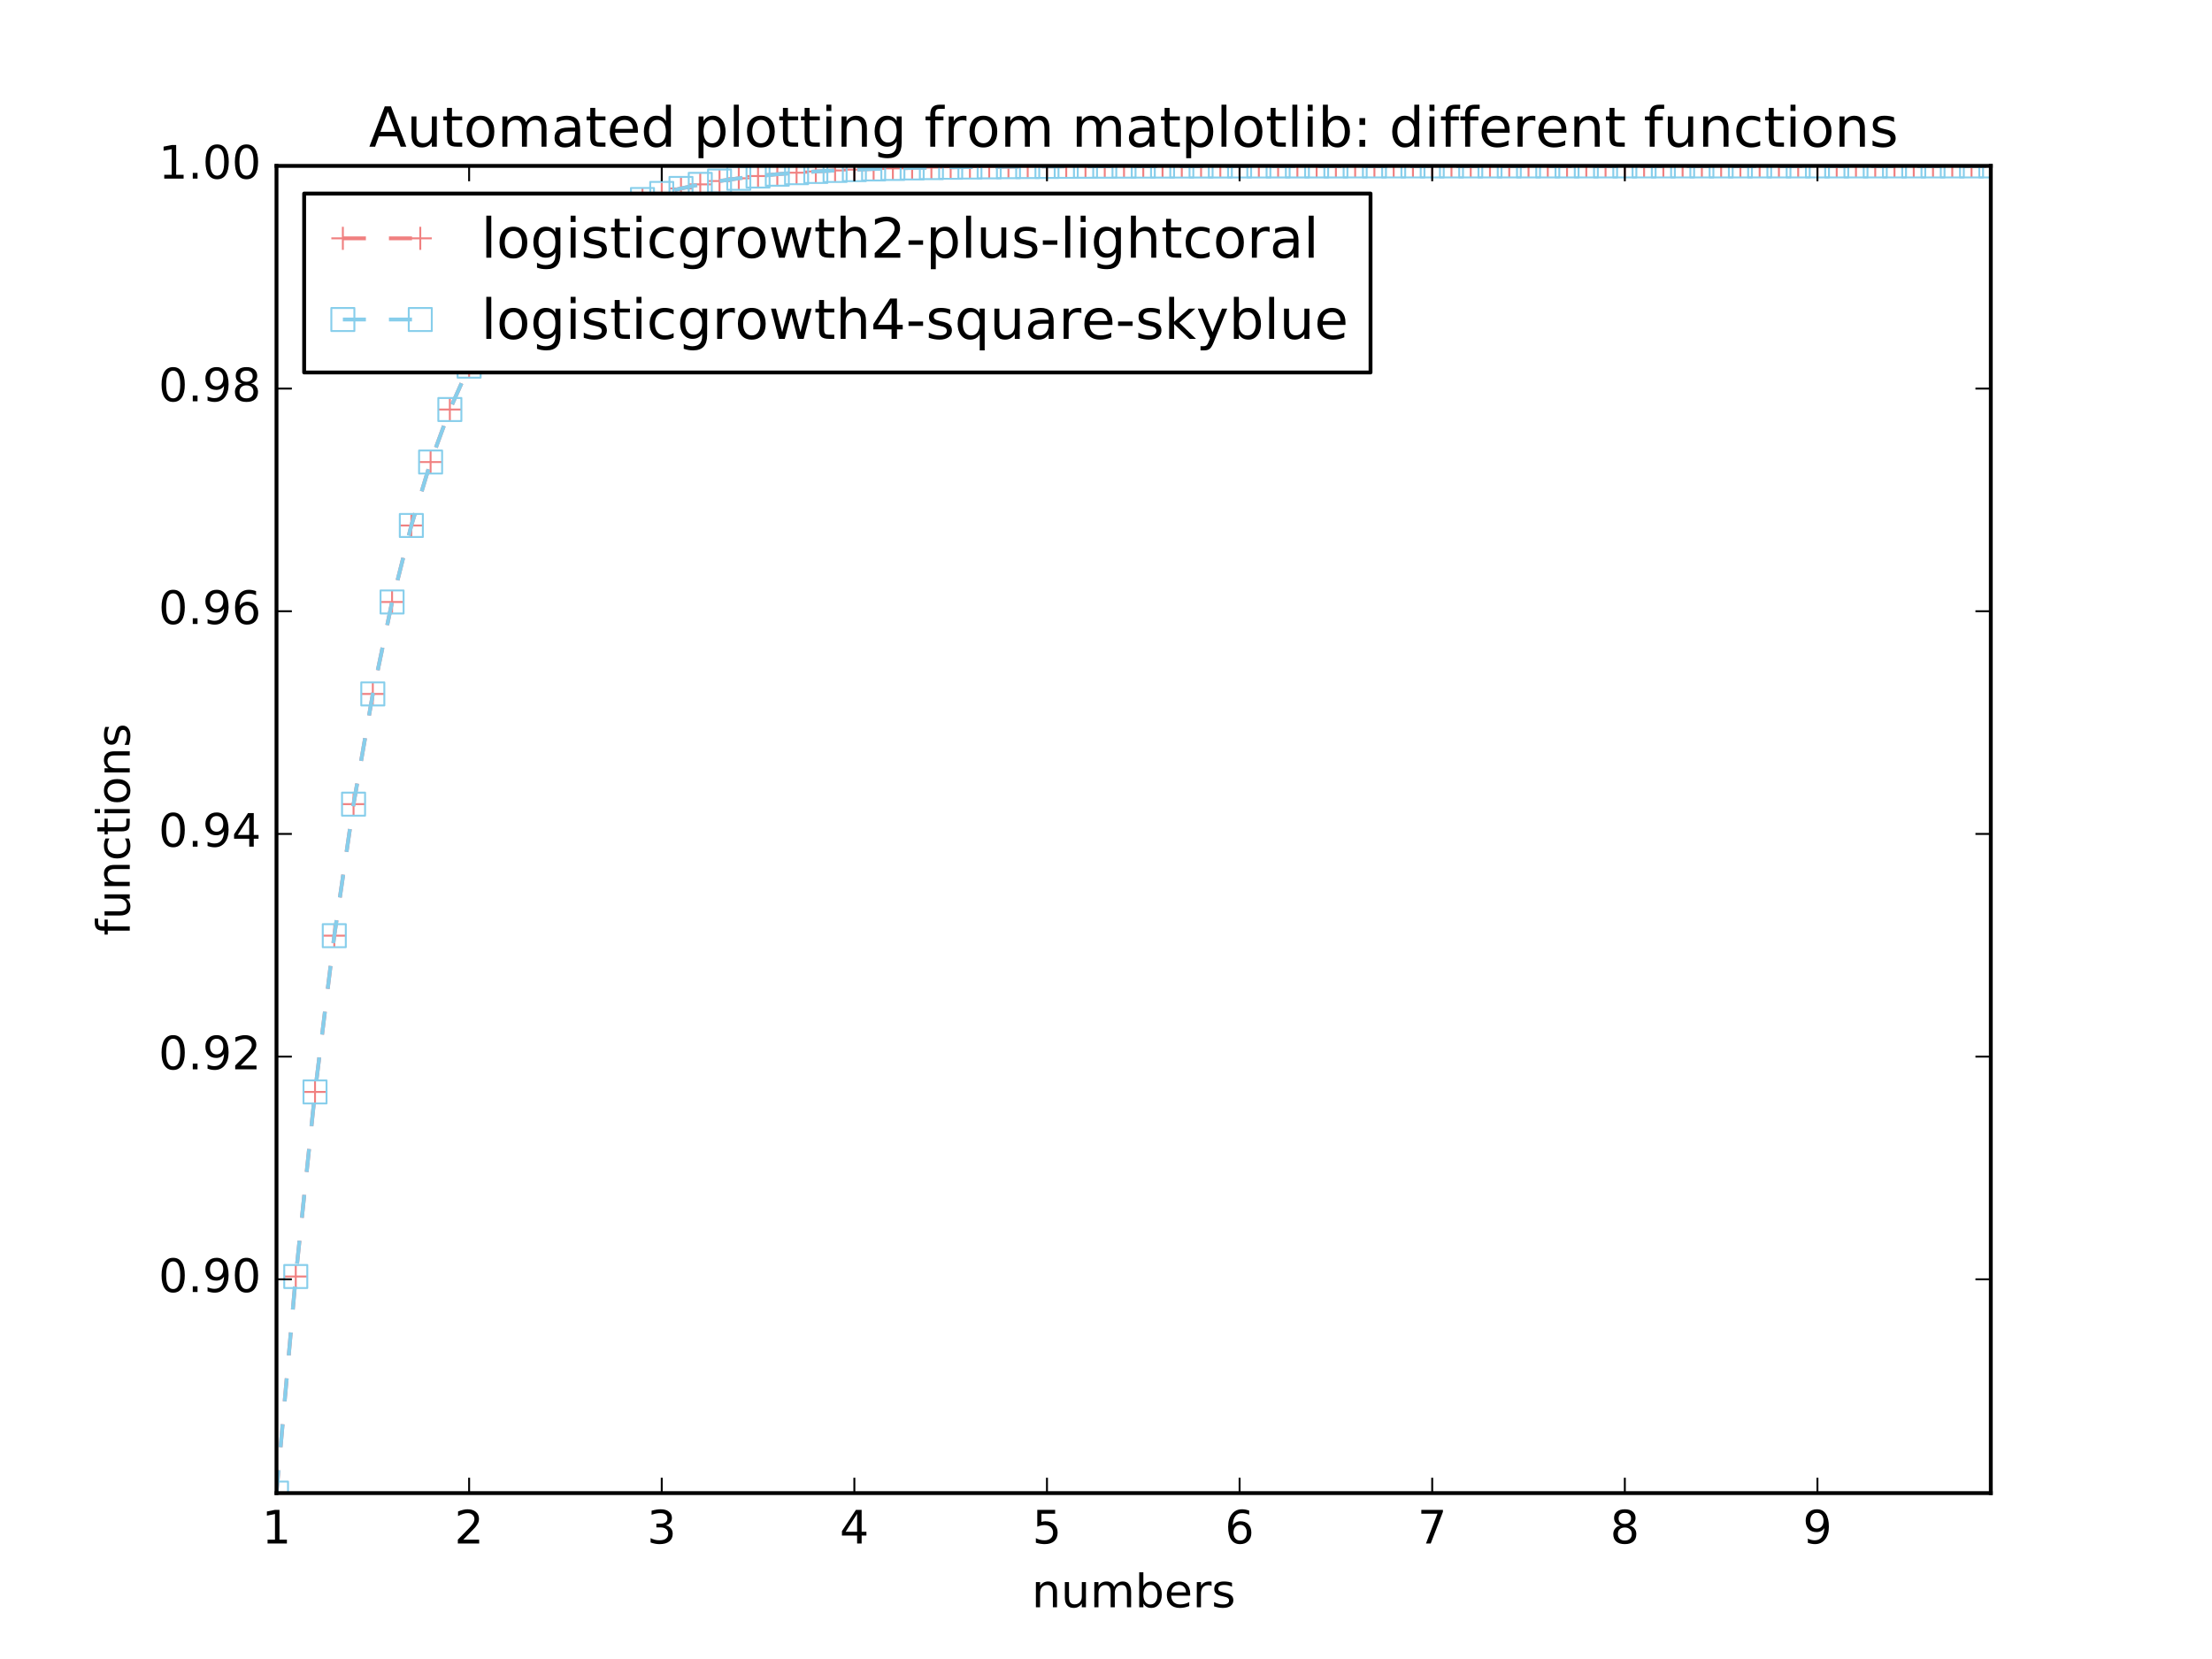 <?xml version="1.0" encoding="utf-8" standalone="no"?>
<!DOCTYPE svg PUBLIC "-//W3C//DTD SVG 1.1//EN"
  "http://www.w3.org/Graphics/SVG/1.1/DTD/svg11.dtd">
<!-- Created with matplotlib (http://matplotlib.org/) -->
<svg height="432pt" version="1.1" viewBox="0 0 576 432" width="576pt" xmlns="http://www.w3.org/2000/svg" xmlns:xlink="http://www.w3.org/1999/xlink">
 <defs>
  <style type="text/css">
*{stroke-linecap:butt;stroke-linejoin:round;stroke-miterlimit:100000;}
  </style>
 </defs>
 <g id="figure_1">
  <g id="patch_1">
   <path d="M 0 432 
L 576 432 
L 576 0 
L 0 0 
z
" style="fill:#ffffff;"/>
  </g>
  <g id="axes_1">
   <g id="patch_2">
    <path d="M 72 388.8 
L 518.4 388.8 
L 518.4 43.2 
L 72 43.2 
z
" style="fill:#ffffff;"/>
   </g>
   <g id="line2d_1">
    <path clip-path="url(#pe8fb753c81)" d="M 72 388.8 
L 77.016 332.402 
L 82.031 284.339 
L 87.047 243.65 
L 92.063 209.398 
L 97.079 180.7 
L 102.094 156.752 
L 107.11 136.833 
L 112.126 120.312 
L 117.142 106.639 
L 122.157 95.347 
L 127.173 86.034 
L 132.189 78.363 
L 137.204 72.053 
L 142.22 66.865 
L 147.236 62.604 
L 152.252 59.106 
L 157.267 56.236 
L 162.283 53.882 
L 167.299 51.951 
L 172.315 50.369 
L 177.33 49.072 
L 182.346 48.009 
L 187.362 47.139 
L 192.378 46.426 
L 197.393 45.841 
L 202.409 45.363 
L 207.425 44.971 
L 212.44 44.65 
L 217.456 44.387 
L 222.472 44.172 
L 227.488 43.996 
L 232.503 43.852 
L 237.519 43.734 
L 242.535 43.637 
L 247.551 43.558 
L 252.566 43.493 
L 257.582 43.44 
L 262.598 43.396 
L 267.613 43.361 
L 272.629 43.332 
L 277.645 43.308 
L 282.661 43.288 
L 287.676 43.272 
L 292.692 43.259 
L 297.708 43.248 
L 302.724 43.24 
L 307.739 43.232 
L 312.755 43.227 
L 317.771 43.222 
L 322.787 43.218 
L 327.802 43.215 
L 332.818 43.212 
L 337.834 43.21 
L 342.849 43.208 
L 347.865 43.207 
L 352.881 43.205 
L 357.897 43.204 
L 362.912 43.204 
L 367.928 43.203 
L 372.944 43.202 
L 377.96 43.202 
L 382.975 43.202 
L 387.991 43.201 
L 393.007 43.201 
L 398.022 43.201 
L 403.038 43.201 
L 408.054 43.201 
L 413.07 43.2 
L 418.085 43.2 
L 423.101 43.2 
L 428.117 43.2 
L 433.133 43.2 
L 438.148 43.2 
L 443.164 43.2 
L 448.18 43.2 
L 453.196 43.2 
L 458.211 43.2 
L 463.227 43.2 
L 468.243 43.2 
L 473.258 43.2 
L 478.274 43.2 
L 483.29 43.2 
L 488.306 43.2 
L 493.321 43.2 
L 498.337 43.2 
L 503.353 43.2 
L 508.369 43.2 
L 513.384 43.2 
L 518.4 43.2 
" style="fill:none;stroke:#f08080;stroke-dasharray:6,6;stroke-dashoffset:0.0;"/>
    <defs>
     <path d="M -3 0 
L 3 0 
M 0 3 
L 0 -3 
" id="m5ee08a89f6" style="stroke:#f08080;stroke-width:0.5;"/>
    </defs>
    <g clip-path="url(#pe8fb753c81)">
     <use style="fill:none;stroke:#f08080;stroke-width:0.5;" x="72.0" xlink:href="#m5ee08a89f6" y="388.8"/>
     <use style="fill:none;stroke:#f08080;stroke-width:0.5;" x="77.016" xlink:href="#m5ee08a89f6" y="332.402"/>
     <use style="fill:none;stroke:#f08080;stroke-width:0.5;" x="82.031" xlink:href="#m5ee08a89f6" y="284.339"/>
     <use style="fill:none;stroke:#f08080;stroke-width:0.5;" x="87.047" xlink:href="#m5ee08a89f6" y="243.65"/>
     <use style="fill:none;stroke:#f08080;stroke-width:0.5;" x="92.063" xlink:href="#m5ee08a89f6" y="209.398"/>
     <use style="fill:none;stroke:#f08080;stroke-width:0.5;" x="97.079" xlink:href="#m5ee08a89f6" y="180.7"/>
     <use style="fill:none;stroke:#f08080;stroke-width:0.5;" x="102.094" xlink:href="#m5ee08a89f6" y="156.752"/>
     <use style="fill:none;stroke:#f08080;stroke-width:0.5;" x="107.11" xlink:href="#m5ee08a89f6" y="136.833"/>
     <use style="fill:none;stroke:#f08080;stroke-width:0.5;" x="112.126" xlink:href="#m5ee08a89f6" y="120.312"/>
     <use style="fill:none;stroke:#f08080;stroke-width:0.5;" x="117.142" xlink:href="#m5ee08a89f6" y="106.639"/>
     <use style="fill:none;stroke:#f08080;stroke-width:0.5;" x="122.157" xlink:href="#m5ee08a89f6" y="95.347"/>
     <use style="fill:none;stroke:#f08080;stroke-width:0.5;" x="127.173" xlink:href="#m5ee08a89f6" y="86.034"/>
     <use style="fill:none;stroke:#f08080;stroke-width:0.5;" x="132.189" xlink:href="#m5ee08a89f6" y="78.363"/>
     <use style="fill:none;stroke:#f08080;stroke-width:0.5;" x="137.204" xlink:href="#m5ee08a89f6" y="72.053"/>
     <use style="fill:none;stroke:#f08080;stroke-width:0.5;" x="142.22" xlink:href="#m5ee08a89f6" y="66.865"/>
     <use style="fill:none;stroke:#f08080;stroke-width:0.5;" x="147.236" xlink:href="#m5ee08a89f6" y="62.604"/>
     <use style="fill:none;stroke:#f08080;stroke-width:0.5;" x="152.252" xlink:href="#m5ee08a89f6" y="59.106"/>
     <use style="fill:none;stroke:#f08080;stroke-width:0.5;" x="157.267" xlink:href="#m5ee08a89f6" y="56.236"/>
     <use style="fill:none;stroke:#f08080;stroke-width:0.5;" x="162.283" xlink:href="#m5ee08a89f6" y="53.882"/>
     <use style="fill:none;stroke:#f08080;stroke-width:0.5;" x="167.299" xlink:href="#m5ee08a89f6" y="51.951"/>
     <use style="fill:none;stroke:#f08080;stroke-width:0.5;" x="172.315" xlink:href="#m5ee08a89f6" y="50.369"/>
     <use style="fill:none;stroke:#f08080;stroke-width:0.5;" x="177.33" xlink:href="#m5ee08a89f6" y="49.072"/>
     <use style="fill:none;stroke:#f08080;stroke-width:0.5;" x="182.346" xlink:href="#m5ee08a89f6" y="48.009"/>
     <use style="fill:none;stroke:#f08080;stroke-width:0.5;" x="187.362" xlink:href="#m5ee08a89f6" y="47.139"/>
     <use style="fill:none;stroke:#f08080;stroke-width:0.5;" x="192.378" xlink:href="#m5ee08a89f6" y="46.426"/>
     <use style="fill:none;stroke:#f08080;stroke-width:0.5;" x="197.393" xlink:href="#m5ee08a89f6" y="45.841"/>
     <use style="fill:none;stroke:#f08080;stroke-width:0.5;" x="202.409" xlink:href="#m5ee08a89f6" y="45.363"/>
     <use style="fill:none;stroke:#f08080;stroke-width:0.5;" x="207.425" xlink:href="#m5ee08a89f6" y="44.971"/>
     <use style="fill:none;stroke:#f08080;stroke-width:0.5;" x="212.44" xlink:href="#m5ee08a89f6" y="44.65"/>
     <use style="fill:none;stroke:#f08080;stroke-width:0.5;" x="217.456" xlink:href="#m5ee08a89f6" y="44.387"/>
     <use style="fill:none;stroke:#f08080;stroke-width:0.5;" x="222.472" xlink:href="#m5ee08a89f6" y="44.172"/>
     <use style="fill:none;stroke:#f08080;stroke-width:0.5;" x="227.488" xlink:href="#m5ee08a89f6" y="43.996"/>
     <use style="fill:none;stroke:#f08080;stroke-width:0.5;" x="232.503" xlink:href="#m5ee08a89f6" y="43.852"/>
     <use style="fill:none;stroke:#f08080;stroke-width:0.5;" x="237.519" xlink:href="#m5ee08a89f6" y="43.734"/>
     <use style="fill:none;stroke:#f08080;stroke-width:0.5;" x="242.535" xlink:href="#m5ee08a89f6" y="43.637"/>
     <use style="fill:none;stroke:#f08080;stroke-width:0.5;" x="247.551" xlink:href="#m5ee08a89f6" y="43.558"/>
     <use style="fill:none;stroke:#f08080;stroke-width:0.5;" x="252.566" xlink:href="#m5ee08a89f6" y="43.493"/>
     <use style="fill:none;stroke:#f08080;stroke-width:0.5;" x="257.582" xlink:href="#m5ee08a89f6" y="43.44"/>
     <use style="fill:none;stroke:#f08080;stroke-width:0.5;" x="262.598" xlink:href="#m5ee08a89f6" y="43.396"/>
     <use style="fill:none;stroke:#f08080;stroke-width:0.5;" x="267.613" xlink:href="#m5ee08a89f6" y="43.361"/>
     <use style="fill:none;stroke:#f08080;stroke-width:0.5;" x="272.629" xlink:href="#m5ee08a89f6" y="43.332"/>
     <use style="fill:none;stroke:#f08080;stroke-width:0.5;" x="277.645" xlink:href="#m5ee08a89f6" y="43.308"/>
     <use style="fill:none;stroke:#f08080;stroke-width:0.5;" x="282.661" xlink:href="#m5ee08a89f6" y="43.288"/>
     <use style="fill:none;stroke:#f08080;stroke-width:0.5;" x="287.676" xlink:href="#m5ee08a89f6" y="43.272"/>
     <use style="fill:none;stroke:#f08080;stroke-width:0.5;" x="292.692" xlink:href="#m5ee08a89f6" y="43.259"/>
     <use style="fill:none;stroke:#f08080;stroke-width:0.5;" x="297.708" xlink:href="#m5ee08a89f6" y="43.248"/>
     <use style="fill:none;stroke:#f08080;stroke-width:0.5;" x="302.724" xlink:href="#m5ee08a89f6" y="43.24"/>
     <use style="fill:none;stroke:#f08080;stroke-width:0.5;" x="307.739" xlink:href="#m5ee08a89f6" y="43.232"/>
     <use style="fill:none;stroke:#f08080;stroke-width:0.5;" x="312.755" xlink:href="#m5ee08a89f6" y="43.227"/>
     <use style="fill:none;stroke:#f08080;stroke-width:0.5;" x="317.771" xlink:href="#m5ee08a89f6" y="43.222"/>
     <use style="fill:none;stroke:#f08080;stroke-width:0.5;" x="322.787" xlink:href="#m5ee08a89f6" y="43.218"/>
     <use style="fill:none;stroke:#f08080;stroke-width:0.5;" x="327.802" xlink:href="#m5ee08a89f6" y="43.215"/>
     <use style="fill:none;stroke:#f08080;stroke-width:0.5;" x="332.818" xlink:href="#m5ee08a89f6" y="43.212"/>
     <use style="fill:none;stroke:#f08080;stroke-width:0.5;" x="337.834" xlink:href="#m5ee08a89f6" y="43.21"/>
     <use style="fill:none;stroke:#f08080;stroke-width:0.5;" x="342.849" xlink:href="#m5ee08a89f6" y="43.208"/>
     <use style="fill:none;stroke:#f08080;stroke-width:0.5;" x="347.865" xlink:href="#m5ee08a89f6" y="43.207"/>
     <use style="fill:none;stroke:#f08080;stroke-width:0.5;" x="352.881" xlink:href="#m5ee08a89f6" y="43.205"/>
     <use style="fill:none;stroke:#f08080;stroke-width:0.5;" x="357.897" xlink:href="#m5ee08a89f6" y="43.204"/>
     <use style="fill:none;stroke:#f08080;stroke-width:0.5;" x="362.912" xlink:href="#m5ee08a89f6" y="43.204"/>
     <use style="fill:none;stroke:#f08080;stroke-width:0.5;" x="367.928" xlink:href="#m5ee08a89f6" y="43.203"/>
     <use style="fill:none;stroke:#f08080;stroke-width:0.5;" x="372.944" xlink:href="#m5ee08a89f6" y="43.202"/>
     <use style="fill:none;stroke:#f08080;stroke-width:0.5;" x="377.96" xlink:href="#m5ee08a89f6" y="43.202"/>
     <use style="fill:none;stroke:#f08080;stroke-width:0.5;" x="382.975" xlink:href="#m5ee08a89f6" y="43.202"/>
     <use style="fill:none;stroke:#f08080;stroke-width:0.5;" x="387.991" xlink:href="#m5ee08a89f6" y="43.201"/>
     <use style="fill:none;stroke:#f08080;stroke-width:0.5;" x="393.007" xlink:href="#m5ee08a89f6" y="43.201"/>
     <use style="fill:none;stroke:#f08080;stroke-width:0.5;" x="398.022" xlink:href="#m5ee08a89f6" y="43.201"/>
     <use style="fill:none;stroke:#f08080;stroke-width:0.5;" x="403.038" xlink:href="#m5ee08a89f6" y="43.201"/>
     <use style="fill:none;stroke:#f08080;stroke-width:0.5;" x="408.054" xlink:href="#m5ee08a89f6" y="43.201"/>
     <use style="fill:none;stroke:#f08080;stroke-width:0.5;" x="413.07" xlink:href="#m5ee08a89f6" y="43.2"/>
     <use style="fill:none;stroke:#f08080;stroke-width:0.5;" x="418.085" xlink:href="#m5ee08a89f6" y="43.2"/>
     <use style="fill:none;stroke:#f08080;stroke-width:0.5;" x="423.101" xlink:href="#m5ee08a89f6" y="43.2"/>
     <use style="fill:none;stroke:#f08080;stroke-width:0.5;" x="428.117" xlink:href="#m5ee08a89f6" y="43.2"/>
     <use style="fill:none;stroke:#f08080;stroke-width:0.5;" x="433.133" xlink:href="#m5ee08a89f6" y="43.2"/>
     <use style="fill:none;stroke:#f08080;stroke-width:0.5;" x="438.148" xlink:href="#m5ee08a89f6" y="43.2"/>
     <use style="fill:none;stroke:#f08080;stroke-width:0.5;" x="443.164" xlink:href="#m5ee08a89f6" y="43.2"/>
     <use style="fill:none;stroke:#f08080;stroke-width:0.5;" x="448.18" xlink:href="#m5ee08a89f6" y="43.2"/>
     <use style="fill:none;stroke:#f08080;stroke-width:0.5;" x="453.196" xlink:href="#m5ee08a89f6" y="43.2"/>
     <use style="fill:none;stroke:#f08080;stroke-width:0.5;" x="458.211" xlink:href="#m5ee08a89f6" y="43.2"/>
     <use style="fill:none;stroke:#f08080;stroke-width:0.5;" x="463.227" xlink:href="#m5ee08a89f6" y="43.2"/>
     <use style="fill:none;stroke:#f08080;stroke-width:0.5;" x="468.243" xlink:href="#m5ee08a89f6" y="43.2"/>
     <use style="fill:none;stroke:#f08080;stroke-width:0.5;" x="473.258" xlink:href="#m5ee08a89f6" y="43.2"/>
     <use style="fill:none;stroke:#f08080;stroke-width:0.5;" x="478.274" xlink:href="#m5ee08a89f6" y="43.2"/>
     <use style="fill:none;stroke:#f08080;stroke-width:0.5;" x="483.29" xlink:href="#m5ee08a89f6" y="43.2"/>
     <use style="fill:none;stroke:#f08080;stroke-width:0.5;" x="488.306" xlink:href="#m5ee08a89f6" y="43.2"/>
     <use style="fill:none;stroke:#f08080;stroke-width:0.5;" x="493.321" xlink:href="#m5ee08a89f6" y="43.2"/>
     <use style="fill:none;stroke:#f08080;stroke-width:0.5;" x="498.337" xlink:href="#m5ee08a89f6" y="43.2"/>
     <use style="fill:none;stroke:#f08080;stroke-width:0.5;" x="503.353" xlink:href="#m5ee08a89f6" y="43.2"/>
     <use style="fill:none;stroke:#f08080;stroke-width:0.5;" x="508.369" xlink:href="#m5ee08a89f6" y="43.2"/>
     <use style="fill:none;stroke:#f08080;stroke-width:0.5;" x="513.384" xlink:href="#m5ee08a89f6" y="43.2"/>
     <use style="fill:none;stroke:#f08080;stroke-width:0.5;" x="518.4" xlink:href="#m5ee08a89f6" y="43.2"/>
    </g>
   </g>
   <g id="line2d_2">
    <path clip-path="url(#pe8fb753c81)" d="M 72 388.8 
L 77.016 332.402 
L 82.031 284.339 
L 87.047 243.65 
L 92.063 209.398 
L 97.079 180.7 
L 102.094 156.752 
L 107.11 136.833 
L 112.126 120.312 
L 117.142 106.639 
L 122.157 95.347 
L 127.173 86.034 
L 132.189 78.363 
L 137.204 72.053 
L 142.22 66.865 
L 147.236 62.604 
L 152.252 59.106 
L 157.267 56.236 
L 162.283 53.882 
L 167.299 51.951 
L 172.315 50.369 
L 177.33 49.072 
L 182.346 48.009 
L 187.362 47.139 
L 192.378 46.426 
L 197.393 45.841 
L 202.409 45.363 
L 207.425 44.971 
L 212.44 44.65 
L 217.456 44.387 
L 222.472 44.172 
L 227.488 43.996 
L 232.503 43.852 
L 237.519 43.734 
L 242.535 43.637 
L 247.551 43.558 
L 252.566 43.493 
L 257.582 43.44 
L 262.598 43.396 
L 267.613 43.361 
L 272.629 43.332 
L 277.645 43.308 
L 282.661 43.288 
L 287.676 43.272 
L 292.692 43.259 
L 297.708 43.248 
L 302.724 43.24 
L 307.739 43.232 
L 312.755 43.227 
L 317.771 43.222 
L 322.787 43.218 
L 327.802 43.215 
L 332.818 43.212 
L 337.834 43.21 
L 342.849 43.208 
L 347.865 43.207 
L 352.881 43.205 
L 357.897 43.204 
L 362.912 43.204 
L 367.928 43.203 
L 372.944 43.202 
L 377.96 43.202 
L 382.975 43.202 
L 387.991 43.201 
L 393.007 43.201 
L 398.022 43.201 
L 403.038 43.201 
L 408.054 43.201 
L 413.07 43.2 
L 418.085 43.2 
L 423.101 43.2 
L 428.117 43.2 
L 433.133 43.2 
L 438.148 43.2 
L 443.164 43.2 
L 448.18 43.2 
L 453.196 43.2 
L 458.211 43.2 
L 463.227 43.2 
L 468.243 43.2 
L 473.258 43.2 
L 478.274 43.2 
L 483.29 43.2 
L 488.306 43.2 
L 493.321 43.2 
L 498.337 43.2 
L 503.353 43.2 
L 508.369 43.2 
L 513.384 43.2 
L 518.4 43.2 
" style="fill:none;stroke:#87ceeb;stroke-dasharray:6,6;stroke-dashoffset:0.0;"/>
    <defs>
     <path d="M -3 3 
L 3 3 
L 3 -3 
L -3 -3 
z
" id="m5acd08d8bc" style="stroke:#87ceeb;stroke-linejoin:miter;stroke-width:0.5;"/>
    </defs>
    <g clip-path="url(#pe8fb753c81)">
     <use style="fill:none;stroke:#87ceeb;stroke-linejoin:miter;stroke-width:0.5;" x="72.0" xlink:href="#m5acd08d8bc" y="388.8"/>
     <use style="fill:none;stroke:#87ceeb;stroke-linejoin:miter;stroke-width:0.5;" x="77.016" xlink:href="#m5acd08d8bc" y="332.402"/>
     <use style="fill:none;stroke:#87ceeb;stroke-linejoin:miter;stroke-width:0.5;" x="82.031" xlink:href="#m5acd08d8bc" y="284.339"/>
     <use style="fill:none;stroke:#87ceeb;stroke-linejoin:miter;stroke-width:0.5;" x="87.047" xlink:href="#m5acd08d8bc" y="243.65"/>
     <use style="fill:none;stroke:#87ceeb;stroke-linejoin:miter;stroke-width:0.5;" x="92.063" xlink:href="#m5acd08d8bc" y="209.398"/>
     <use style="fill:none;stroke:#87ceeb;stroke-linejoin:miter;stroke-width:0.5;" x="97.079" xlink:href="#m5acd08d8bc" y="180.7"/>
     <use style="fill:none;stroke:#87ceeb;stroke-linejoin:miter;stroke-width:0.5;" x="102.094" xlink:href="#m5acd08d8bc" y="156.752"/>
     <use style="fill:none;stroke:#87ceeb;stroke-linejoin:miter;stroke-width:0.5;" x="107.11" xlink:href="#m5acd08d8bc" y="136.833"/>
     <use style="fill:none;stroke:#87ceeb;stroke-linejoin:miter;stroke-width:0.5;" x="112.126" xlink:href="#m5acd08d8bc" y="120.312"/>
     <use style="fill:none;stroke:#87ceeb;stroke-linejoin:miter;stroke-width:0.5;" x="117.142" xlink:href="#m5acd08d8bc" y="106.639"/>
     <use style="fill:none;stroke:#87ceeb;stroke-linejoin:miter;stroke-width:0.5;" x="122.157" xlink:href="#m5acd08d8bc" y="95.347"/>
     <use style="fill:none;stroke:#87ceeb;stroke-linejoin:miter;stroke-width:0.5;" x="127.173" xlink:href="#m5acd08d8bc" y="86.034"/>
     <use style="fill:none;stroke:#87ceeb;stroke-linejoin:miter;stroke-width:0.5;" x="132.189" xlink:href="#m5acd08d8bc" y="78.363"/>
     <use style="fill:none;stroke:#87ceeb;stroke-linejoin:miter;stroke-width:0.5;" x="137.204" xlink:href="#m5acd08d8bc" y="72.053"/>
     <use style="fill:none;stroke:#87ceeb;stroke-linejoin:miter;stroke-width:0.5;" x="142.22" xlink:href="#m5acd08d8bc" y="66.865"/>
     <use style="fill:none;stroke:#87ceeb;stroke-linejoin:miter;stroke-width:0.5;" x="147.236" xlink:href="#m5acd08d8bc" y="62.604"/>
     <use style="fill:none;stroke:#87ceeb;stroke-linejoin:miter;stroke-width:0.5;" x="152.252" xlink:href="#m5acd08d8bc" y="59.106"/>
     <use style="fill:none;stroke:#87ceeb;stroke-linejoin:miter;stroke-width:0.5;" x="157.267" xlink:href="#m5acd08d8bc" y="56.236"/>
     <use style="fill:none;stroke:#87ceeb;stroke-linejoin:miter;stroke-width:0.5;" x="162.283" xlink:href="#m5acd08d8bc" y="53.882"/>
     <use style="fill:none;stroke:#87ceeb;stroke-linejoin:miter;stroke-width:0.5;" x="167.299" xlink:href="#m5acd08d8bc" y="51.951"/>
     <use style="fill:none;stroke:#87ceeb;stroke-linejoin:miter;stroke-width:0.5;" x="172.315" xlink:href="#m5acd08d8bc" y="50.369"/>
     <use style="fill:none;stroke:#87ceeb;stroke-linejoin:miter;stroke-width:0.5;" x="177.33" xlink:href="#m5acd08d8bc" y="49.072"/>
     <use style="fill:none;stroke:#87ceeb;stroke-linejoin:miter;stroke-width:0.5;" x="182.346" xlink:href="#m5acd08d8bc" y="48.009"/>
     <use style="fill:none;stroke:#87ceeb;stroke-linejoin:miter;stroke-width:0.5;" x="187.362" xlink:href="#m5acd08d8bc" y="47.139"/>
     <use style="fill:none;stroke:#87ceeb;stroke-linejoin:miter;stroke-width:0.5;" x="192.378" xlink:href="#m5acd08d8bc" y="46.426"/>
     <use style="fill:none;stroke:#87ceeb;stroke-linejoin:miter;stroke-width:0.5;" x="197.393" xlink:href="#m5acd08d8bc" y="45.841"/>
     <use style="fill:none;stroke:#87ceeb;stroke-linejoin:miter;stroke-width:0.5;" x="202.409" xlink:href="#m5acd08d8bc" y="45.363"/>
     <use style="fill:none;stroke:#87ceeb;stroke-linejoin:miter;stroke-width:0.5;" x="207.425" xlink:href="#m5acd08d8bc" y="44.971"/>
     <use style="fill:none;stroke:#87ceeb;stroke-linejoin:miter;stroke-width:0.5;" x="212.44" xlink:href="#m5acd08d8bc" y="44.65"/>
     <use style="fill:none;stroke:#87ceeb;stroke-linejoin:miter;stroke-width:0.5;" x="217.456" xlink:href="#m5acd08d8bc" y="44.387"/>
     <use style="fill:none;stroke:#87ceeb;stroke-linejoin:miter;stroke-width:0.5;" x="222.472" xlink:href="#m5acd08d8bc" y="44.172"/>
     <use style="fill:none;stroke:#87ceeb;stroke-linejoin:miter;stroke-width:0.5;" x="227.488" xlink:href="#m5acd08d8bc" y="43.996"/>
     <use style="fill:none;stroke:#87ceeb;stroke-linejoin:miter;stroke-width:0.5;" x="232.503" xlink:href="#m5acd08d8bc" y="43.852"/>
     <use style="fill:none;stroke:#87ceeb;stroke-linejoin:miter;stroke-width:0.5;" x="237.519" xlink:href="#m5acd08d8bc" y="43.734"/>
     <use style="fill:none;stroke:#87ceeb;stroke-linejoin:miter;stroke-width:0.5;" x="242.535" xlink:href="#m5acd08d8bc" y="43.637"/>
     <use style="fill:none;stroke:#87ceeb;stroke-linejoin:miter;stroke-width:0.5;" x="247.551" xlink:href="#m5acd08d8bc" y="43.558"/>
     <use style="fill:none;stroke:#87ceeb;stroke-linejoin:miter;stroke-width:0.5;" x="252.566" xlink:href="#m5acd08d8bc" y="43.493"/>
     <use style="fill:none;stroke:#87ceeb;stroke-linejoin:miter;stroke-width:0.5;" x="257.582" xlink:href="#m5acd08d8bc" y="43.44"/>
     <use style="fill:none;stroke:#87ceeb;stroke-linejoin:miter;stroke-width:0.5;" x="262.598" xlink:href="#m5acd08d8bc" y="43.396"/>
     <use style="fill:none;stroke:#87ceeb;stroke-linejoin:miter;stroke-width:0.5;" x="267.613" xlink:href="#m5acd08d8bc" y="43.361"/>
     <use style="fill:none;stroke:#87ceeb;stroke-linejoin:miter;stroke-width:0.5;" x="272.629" xlink:href="#m5acd08d8bc" y="43.332"/>
     <use style="fill:none;stroke:#87ceeb;stroke-linejoin:miter;stroke-width:0.5;" x="277.645" xlink:href="#m5acd08d8bc" y="43.308"/>
     <use style="fill:none;stroke:#87ceeb;stroke-linejoin:miter;stroke-width:0.5;" x="282.661" xlink:href="#m5acd08d8bc" y="43.288"/>
     <use style="fill:none;stroke:#87ceeb;stroke-linejoin:miter;stroke-width:0.5;" x="287.676" xlink:href="#m5acd08d8bc" y="43.272"/>
     <use style="fill:none;stroke:#87ceeb;stroke-linejoin:miter;stroke-width:0.5;" x="292.692" xlink:href="#m5acd08d8bc" y="43.259"/>
     <use style="fill:none;stroke:#87ceeb;stroke-linejoin:miter;stroke-width:0.5;" x="297.708" xlink:href="#m5acd08d8bc" y="43.248"/>
     <use style="fill:none;stroke:#87ceeb;stroke-linejoin:miter;stroke-width:0.5;" x="302.724" xlink:href="#m5acd08d8bc" y="43.24"/>
     <use style="fill:none;stroke:#87ceeb;stroke-linejoin:miter;stroke-width:0.5;" x="307.739" xlink:href="#m5acd08d8bc" y="43.232"/>
     <use style="fill:none;stroke:#87ceeb;stroke-linejoin:miter;stroke-width:0.5;" x="312.755" xlink:href="#m5acd08d8bc" y="43.227"/>
     <use style="fill:none;stroke:#87ceeb;stroke-linejoin:miter;stroke-width:0.5;" x="317.771" xlink:href="#m5acd08d8bc" y="43.222"/>
     <use style="fill:none;stroke:#87ceeb;stroke-linejoin:miter;stroke-width:0.5;" x="322.787" xlink:href="#m5acd08d8bc" y="43.218"/>
     <use style="fill:none;stroke:#87ceeb;stroke-linejoin:miter;stroke-width:0.5;" x="327.802" xlink:href="#m5acd08d8bc" y="43.215"/>
     <use style="fill:none;stroke:#87ceeb;stroke-linejoin:miter;stroke-width:0.5;" x="332.818" xlink:href="#m5acd08d8bc" y="43.212"/>
     <use style="fill:none;stroke:#87ceeb;stroke-linejoin:miter;stroke-width:0.5;" x="337.834" xlink:href="#m5acd08d8bc" y="43.21"/>
     <use style="fill:none;stroke:#87ceeb;stroke-linejoin:miter;stroke-width:0.5;" x="342.849" xlink:href="#m5acd08d8bc" y="43.208"/>
     <use style="fill:none;stroke:#87ceeb;stroke-linejoin:miter;stroke-width:0.5;" x="347.865" xlink:href="#m5acd08d8bc" y="43.207"/>
     <use style="fill:none;stroke:#87ceeb;stroke-linejoin:miter;stroke-width:0.5;" x="352.881" xlink:href="#m5acd08d8bc" y="43.205"/>
     <use style="fill:none;stroke:#87ceeb;stroke-linejoin:miter;stroke-width:0.5;" x="357.897" xlink:href="#m5acd08d8bc" y="43.204"/>
     <use style="fill:none;stroke:#87ceeb;stroke-linejoin:miter;stroke-width:0.5;" x="362.912" xlink:href="#m5acd08d8bc" y="43.204"/>
     <use style="fill:none;stroke:#87ceeb;stroke-linejoin:miter;stroke-width:0.5;" x="367.928" xlink:href="#m5acd08d8bc" y="43.203"/>
     <use style="fill:none;stroke:#87ceeb;stroke-linejoin:miter;stroke-width:0.5;" x="372.944" xlink:href="#m5acd08d8bc" y="43.202"/>
     <use style="fill:none;stroke:#87ceeb;stroke-linejoin:miter;stroke-width:0.5;" x="377.96" xlink:href="#m5acd08d8bc" y="43.202"/>
     <use style="fill:none;stroke:#87ceeb;stroke-linejoin:miter;stroke-width:0.5;" x="382.975" xlink:href="#m5acd08d8bc" y="43.202"/>
     <use style="fill:none;stroke:#87ceeb;stroke-linejoin:miter;stroke-width:0.5;" x="387.991" xlink:href="#m5acd08d8bc" y="43.201"/>
     <use style="fill:none;stroke:#87ceeb;stroke-linejoin:miter;stroke-width:0.5;" x="393.007" xlink:href="#m5acd08d8bc" y="43.201"/>
     <use style="fill:none;stroke:#87ceeb;stroke-linejoin:miter;stroke-width:0.5;" x="398.022" xlink:href="#m5acd08d8bc" y="43.201"/>
     <use style="fill:none;stroke:#87ceeb;stroke-linejoin:miter;stroke-width:0.5;" x="403.038" xlink:href="#m5acd08d8bc" y="43.201"/>
     <use style="fill:none;stroke:#87ceeb;stroke-linejoin:miter;stroke-width:0.5;" x="408.054" xlink:href="#m5acd08d8bc" y="43.201"/>
     <use style="fill:none;stroke:#87ceeb;stroke-linejoin:miter;stroke-width:0.5;" x="413.07" xlink:href="#m5acd08d8bc" y="43.2"/>
     <use style="fill:none;stroke:#87ceeb;stroke-linejoin:miter;stroke-width:0.5;" x="418.085" xlink:href="#m5acd08d8bc" y="43.2"/>
     <use style="fill:none;stroke:#87ceeb;stroke-linejoin:miter;stroke-width:0.5;" x="423.101" xlink:href="#m5acd08d8bc" y="43.2"/>
     <use style="fill:none;stroke:#87ceeb;stroke-linejoin:miter;stroke-width:0.5;" x="428.117" xlink:href="#m5acd08d8bc" y="43.2"/>
     <use style="fill:none;stroke:#87ceeb;stroke-linejoin:miter;stroke-width:0.5;" x="433.133" xlink:href="#m5acd08d8bc" y="43.2"/>
     <use style="fill:none;stroke:#87ceeb;stroke-linejoin:miter;stroke-width:0.5;" x="438.148" xlink:href="#m5acd08d8bc" y="43.2"/>
     <use style="fill:none;stroke:#87ceeb;stroke-linejoin:miter;stroke-width:0.5;" x="443.164" xlink:href="#m5acd08d8bc" y="43.2"/>
     <use style="fill:none;stroke:#87ceeb;stroke-linejoin:miter;stroke-width:0.5;" x="448.18" xlink:href="#m5acd08d8bc" y="43.2"/>
     <use style="fill:none;stroke:#87ceeb;stroke-linejoin:miter;stroke-width:0.5;" x="453.196" xlink:href="#m5acd08d8bc" y="43.2"/>
     <use style="fill:none;stroke:#87ceeb;stroke-linejoin:miter;stroke-width:0.5;" x="458.211" xlink:href="#m5acd08d8bc" y="43.2"/>
     <use style="fill:none;stroke:#87ceeb;stroke-linejoin:miter;stroke-width:0.5;" x="463.227" xlink:href="#m5acd08d8bc" y="43.2"/>
     <use style="fill:none;stroke:#87ceeb;stroke-linejoin:miter;stroke-width:0.5;" x="468.243" xlink:href="#m5acd08d8bc" y="43.2"/>
     <use style="fill:none;stroke:#87ceeb;stroke-linejoin:miter;stroke-width:0.5;" x="473.258" xlink:href="#m5acd08d8bc" y="43.2"/>
     <use style="fill:none;stroke:#87ceeb;stroke-linejoin:miter;stroke-width:0.5;" x="478.274" xlink:href="#m5acd08d8bc" y="43.2"/>
     <use style="fill:none;stroke:#87ceeb;stroke-linejoin:miter;stroke-width:0.5;" x="483.29" xlink:href="#m5acd08d8bc" y="43.2"/>
     <use style="fill:none;stroke:#87ceeb;stroke-linejoin:miter;stroke-width:0.5;" x="488.306" xlink:href="#m5acd08d8bc" y="43.2"/>
     <use style="fill:none;stroke:#87ceeb;stroke-linejoin:miter;stroke-width:0.5;" x="493.321" xlink:href="#m5acd08d8bc" y="43.2"/>
     <use style="fill:none;stroke:#87ceeb;stroke-linejoin:miter;stroke-width:0.5;" x="498.337" xlink:href="#m5acd08d8bc" y="43.2"/>
     <use style="fill:none;stroke:#87ceeb;stroke-linejoin:miter;stroke-width:0.5;" x="503.353" xlink:href="#m5acd08d8bc" y="43.2"/>
     <use style="fill:none;stroke:#87ceeb;stroke-linejoin:miter;stroke-width:0.5;" x="508.369" xlink:href="#m5acd08d8bc" y="43.2"/>
     <use style="fill:none;stroke:#87ceeb;stroke-linejoin:miter;stroke-width:0.5;" x="513.384" xlink:href="#m5acd08d8bc" y="43.2"/>
     <use style="fill:none;stroke:#87ceeb;stroke-linejoin:miter;stroke-width:0.5;" x="518.4" xlink:href="#m5acd08d8bc" y="43.2"/>
    </g>
   </g>
   <g id="patch_3">
    <path d="M 72 43.2 
L 518.4 43.2 
" style="fill:none;stroke:#000000;stroke-linecap:square;stroke-linejoin:miter;"/>
   </g>
   <g id="patch_4">
    <path d="M 518.4 388.8 
L 518.4 43.2 
" style="fill:none;stroke:#000000;stroke-linecap:square;stroke-linejoin:miter;"/>
   </g>
   <g id="patch_5">
    <path d="M 72 388.8 
L 518.4 388.8 
" style="fill:none;stroke:#000000;stroke-linecap:square;stroke-linejoin:miter;"/>
   </g>
   <g id="patch_6">
    <path d="M 72 388.8 
L 72 43.2 
" style="fill:none;stroke:#000000;stroke-linecap:square;stroke-linejoin:miter;"/>
   </g>
   <g id="matplotlib.axis_1">
    <g id="xtick_1">
     <g id="line2d_3">
      <defs>
       <path d="M 0 0 
L 0 -4 
" id="m1960e13f8f" style="stroke:#000000;stroke-width:0.5;"/>
      </defs>
      <g>
       <use style="stroke:#000000;stroke-width:0.5;" x="72.0" xlink:href="#m1960e13f8f" y="388.8"/>
      </g>
     </g>
     <g id="line2d_4">
      <defs>
       <path d="M 0 0 
L 0 4 
" id="mbd98082e2b" style="stroke:#000000;stroke-width:0.5;"/>
      </defs>
      <g>
       <use style="stroke:#000000;stroke-width:0.5;" x="72.0" xlink:href="#mbd98082e2b" y="43.2"/>
      </g>
     </g>
     <g id="text_1">
      <!-- 1 -->
      <defs>
       <path d="M 12.406 8.297 
L 28.516 8.297 
L 28.516 63.922 
L 10.984 60.406 
L 10.984 69.391 
L 28.422 72.906 
L 38.281 72.906 
L 38.281 8.297 
L 54.391 8.297 
L 54.391 0 
L 12.406 0 
z
" id="BitstreamVeraSans-Roman-31"/>
      </defs>
      <g transform="translate(68.183 401.918)scale(0.12 -0.12)">
       <use xlink:href="#BitstreamVeraSans-Roman-31"/>
      </g>
     </g>
    </g>
    <g id="xtick_2">
     <g id="line2d_5">
      <g>
       <use style="stroke:#000000;stroke-width:0.5;" x="122.157" xlink:href="#m1960e13f8f" y="388.8"/>
      </g>
     </g>
     <g id="line2d_6">
      <g>
       <use style="stroke:#000000;stroke-width:0.5;" x="122.157" xlink:href="#mbd98082e2b" y="43.2"/>
      </g>
     </g>
     <g id="text_2">
      <!-- 2 -->
      <defs>
       <path d="M 19.188 8.297 
L 53.609 8.297 
L 53.609 0 
L 7.328 0 
L 7.328 8.297 
Q 12.938 14.109 22.625 23.891 
Q 32.328 33.688 34.812 36.531 
Q 39.547 41.844 41.422 45.531 
Q 43.312 49.219 43.312 52.781 
Q 43.312 58.594 39.234 62.25 
Q 35.156 65.922 28.609 65.922 
Q 23.969 65.922 18.812 64.312 
Q 13.672 62.703 7.812 59.422 
L 7.812 69.391 
Q 13.766 71.781 18.938 73 
Q 24.125 74.219 28.422 74.219 
Q 39.75 74.219 46.484 68.547 
Q 53.219 62.891 53.219 53.422 
Q 53.219 48.922 51.531 44.891 
Q 49.859 40.875 45.406 35.406 
Q 44.188 33.984 37.641 27.219 
Q 31.109 20.453 19.188 8.297 
" id="BitstreamVeraSans-Roman-32"/>
      </defs>
      <g transform="translate(118.34 401.918)scale(0.12 -0.12)">
       <use xlink:href="#BitstreamVeraSans-Roman-32"/>
      </g>
     </g>
    </g>
    <g id="xtick_3">
     <g id="line2d_7">
      <g>
       <use style="stroke:#000000;stroke-width:0.5;" x="172.315" xlink:href="#m1960e13f8f" y="388.8"/>
      </g>
     </g>
     <g id="line2d_8">
      <g>
       <use style="stroke:#000000;stroke-width:0.5;" x="172.315" xlink:href="#mbd98082e2b" y="43.2"/>
      </g>
     </g>
     <g id="text_3">
      <!-- 3 -->
      <defs>
       <path d="M 40.578 39.312 
Q 47.656 37.797 51.625 33 
Q 55.609 28.219 55.609 21.188 
Q 55.609 10.406 48.188 4.484 
Q 40.766 -1.422 27.094 -1.422 
Q 22.516 -1.422 17.656 -0.516 
Q 12.797 0.391 7.625 2.203 
L 7.625 11.719 
Q 11.719 9.328 16.594 8.109 
Q 21.484 6.891 26.812 6.891 
Q 36.078 6.891 40.938 10.547 
Q 45.797 14.203 45.797 21.188 
Q 45.797 27.641 41.281 31.266 
Q 36.766 34.906 28.719 34.906 
L 20.219 34.906 
L 20.219 43.016 
L 29.109 43.016 
Q 36.375 43.016 40.234 45.922 
Q 44.094 48.828 44.094 54.297 
Q 44.094 59.906 40.109 62.906 
Q 36.141 65.922 28.719 65.922 
Q 24.656 65.922 20.016 65.031 
Q 15.375 64.156 9.812 62.312 
L 9.812 71.094 
Q 15.438 72.656 20.344 73.438 
Q 25.25 74.219 29.594 74.219 
Q 40.828 74.219 47.359 69.109 
Q 53.906 64.016 53.906 55.328 
Q 53.906 49.266 50.438 45.094 
Q 46.969 40.922 40.578 39.312 
" id="BitstreamVeraSans-Roman-33"/>
      </defs>
      <g transform="translate(168.497 401.918)scale(0.12 -0.12)">
       <use xlink:href="#BitstreamVeraSans-Roman-33"/>
      </g>
     </g>
    </g>
    <g id="xtick_4">
     <g id="line2d_9">
      <g>
       <use style="stroke:#000000;stroke-width:0.5;" x="222.472" xlink:href="#m1960e13f8f" y="388.8"/>
      </g>
     </g>
     <g id="line2d_10">
      <g>
       <use style="stroke:#000000;stroke-width:0.5;" x="222.472" xlink:href="#mbd98082e2b" y="43.2"/>
      </g>
     </g>
     <g id="text_4">
      <!-- 4 -->
      <defs>
       <path d="M 37.797 64.312 
L 12.891 25.391 
L 37.797 25.391 
z
M 35.203 72.906 
L 47.609 72.906 
L 47.609 25.391 
L 58.016 25.391 
L 58.016 17.188 
L 47.609 17.188 
L 47.609 0 
L 37.797 0 
L 37.797 17.188 
L 4.891 17.188 
L 4.891 26.703 
z
" id="BitstreamVeraSans-Roman-34"/>
      </defs>
      <g transform="translate(218.654 401.918)scale(0.12 -0.12)">
       <use xlink:href="#BitstreamVeraSans-Roman-34"/>
      </g>
     </g>
    </g>
    <g id="xtick_5">
     <g id="line2d_11">
      <g>
       <use style="stroke:#000000;stroke-width:0.5;" x="272.629" xlink:href="#m1960e13f8f" y="388.8"/>
      </g>
     </g>
     <g id="line2d_12">
      <g>
       <use style="stroke:#000000;stroke-width:0.5;" x="272.629" xlink:href="#mbd98082e2b" y="43.2"/>
      </g>
     </g>
     <g id="text_5">
      <!-- 5 -->
      <defs>
       <path d="M 10.797 72.906 
L 49.516 72.906 
L 49.516 64.594 
L 19.828 64.594 
L 19.828 46.734 
Q 21.969 47.469 24.109 47.828 
Q 26.266 48.188 28.422 48.188 
Q 40.625 48.188 47.75 41.5 
Q 54.891 34.812 54.891 23.391 
Q 54.891 11.625 47.562 5.094 
Q 40.234 -1.422 26.906 -1.422 
Q 22.312 -1.422 17.547 -0.641 
Q 12.797 0.141 7.719 1.703 
L 7.719 11.625 
Q 12.109 9.234 16.797 8.062 
Q 21.484 6.891 26.703 6.891 
Q 35.156 6.891 40.078 11.328 
Q 45.016 15.766 45.016 23.391 
Q 45.016 31 40.078 35.438 
Q 35.156 39.891 26.703 39.891 
Q 22.75 39.891 18.812 39.016 
Q 14.891 38.141 10.797 36.281 
z
" id="BitstreamVeraSans-Roman-35"/>
      </defs>
      <g transform="translate(268.812 401.918)scale(0.12 -0.12)">
       <use xlink:href="#BitstreamVeraSans-Roman-35"/>
      </g>
     </g>
    </g>
    <g id="xtick_6">
     <g id="line2d_13">
      <g>
       <use style="stroke:#000000;stroke-width:0.5;" x="322.787" xlink:href="#m1960e13f8f" y="388.8"/>
      </g>
     </g>
     <g id="line2d_14">
      <g>
       <use style="stroke:#000000;stroke-width:0.5;" x="322.787" xlink:href="#mbd98082e2b" y="43.2"/>
      </g>
     </g>
     <g id="text_6">
      <!-- 6 -->
      <defs>
       <path d="M 33.016 40.375 
Q 26.375 40.375 22.484 35.828 
Q 18.609 31.297 18.609 23.391 
Q 18.609 15.531 22.484 10.953 
Q 26.375 6.391 33.016 6.391 
Q 39.656 6.391 43.531 10.953 
Q 47.406 15.531 47.406 23.391 
Q 47.406 31.297 43.531 35.828 
Q 39.656 40.375 33.016 40.375 
M 52.594 71.297 
L 52.594 62.312 
Q 48.875 64.062 45.094 64.984 
Q 41.312 65.922 37.594 65.922 
Q 27.828 65.922 22.672 59.328 
Q 17.531 52.734 16.797 39.406 
Q 19.672 43.656 24.016 45.922 
Q 28.375 48.188 33.594 48.188 
Q 44.578 48.188 50.953 41.516 
Q 57.328 34.859 57.328 23.391 
Q 57.328 12.156 50.688 5.359 
Q 44.047 -1.422 33.016 -1.422 
Q 20.359 -1.422 13.672 8.266 
Q 6.984 17.969 6.984 36.375 
Q 6.984 53.656 15.188 63.938 
Q 23.391 74.219 37.203 74.219 
Q 40.922 74.219 44.703 73.484 
Q 48.484 72.75 52.594 71.297 
" id="BitstreamVeraSans-Roman-36"/>
      </defs>
      <g transform="translate(318.969 401.918)scale(0.12 -0.12)">
       <use xlink:href="#BitstreamVeraSans-Roman-36"/>
      </g>
     </g>
    </g>
    <g id="xtick_7">
     <g id="line2d_15">
      <g>
       <use style="stroke:#000000;stroke-width:0.5;" x="372.944" xlink:href="#m1960e13f8f" y="388.8"/>
      </g>
     </g>
     <g id="line2d_16">
      <g>
       <use style="stroke:#000000;stroke-width:0.5;" x="372.944" xlink:href="#mbd98082e2b" y="43.2"/>
      </g>
     </g>
     <g id="text_7">
      <!-- 7 -->
      <defs>
       <path d="M 8.203 72.906 
L 55.078 72.906 
L 55.078 68.703 
L 28.609 0 
L 18.312 0 
L 43.219 64.594 
L 8.203 64.594 
z
" id="BitstreamVeraSans-Roman-37"/>
      </defs>
      <g transform="translate(369.126 401.918)scale(0.12 -0.12)">
       <use xlink:href="#BitstreamVeraSans-Roman-37"/>
      </g>
     </g>
    </g>
    <g id="xtick_8">
     <g id="line2d_17">
      <g>
       <use style="stroke:#000000;stroke-width:0.5;" x="423.101" xlink:href="#m1960e13f8f" y="388.8"/>
      </g>
     </g>
     <g id="line2d_18">
      <g>
       <use style="stroke:#000000;stroke-width:0.5;" x="423.101" xlink:href="#mbd98082e2b" y="43.2"/>
      </g>
     </g>
     <g id="text_8">
      <!-- 8 -->
      <defs>
       <path d="M 31.781 34.625 
Q 24.75 34.625 20.719 30.859 
Q 16.703 27.094 16.703 20.516 
Q 16.703 13.922 20.719 10.156 
Q 24.75 6.391 31.781 6.391 
Q 38.812 6.391 42.859 10.172 
Q 46.922 13.969 46.922 20.516 
Q 46.922 27.094 42.891 30.859 
Q 38.875 34.625 31.781 34.625 
M 21.922 38.812 
Q 15.578 40.375 12.031 44.719 
Q 8.5 49.078 8.5 55.328 
Q 8.5 64.062 14.719 69.141 
Q 20.953 74.219 31.781 74.219 
Q 42.672 74.219 48.875 69.141 
Q 55.078 64.062 55.078 55.328 
Q 55.078 49.078 51.531 44.719 
Q 48 40.375 41.703 38.812 
Q 48.828 37.156 52.797 32.312 
Q 56.781 27.484 56.781 20.516 
Q 56.781 9.906 50.312 4.234 
Q 43.844 -1.422 31.781 -1.422 
Q 19.734 -1.422 13.25 4.234 
Q 6.781 9.906 6.781 20.516 
Q 6.781 27.484 10.781 32.312 
Q 14.797 37.156 21.922 38.812 
M 18.312 54.391 
Q 18.312 48.734 21.844 45.562 
Q 25.391 42.391 31.781 42.391 
Q 38.141 42.391 41.719 45.562 
Q 45.312 48.734 45.312 54.391 
Q 45.312 60.062 41.719 63.234 
Q 38.141 66.406 31.781 66.406 
Q 25.391 66.406 21.844 63.234 
Q 18.312 60.062 18.312 54.391 
" id="BitstreamVeraSans-Roman-38"/>
      </defs>
      <g transform="translate(419.284 401.918)scale(0.12 -0.12)">
       <use xlink:href="#BitstreamVeraSans-Roman-38"/>
      </g>
     </g>
    </g>
    <g id="xtick_9">
     <g id="line2d_19">
      <g>
       <use style="stroke:#000000;stroke-width:0.5;" x="473.258" xlink:href="#m1960e13f8f" y="388.8"/>
      </g>
     </g>
     <g id="line2d_20">
      <g>
       <use style="stroke:#000000;stroke-width:0.5;" x="473.258" xlink:href="#mbd98082e2b" y="43.2"/>
      </g>
     </g>
     <g id="text_9">
      <!-- 9 -->
      <defs>
       <path d="M 10.984 1.516 
L 10.984 10.5 
Q 14.703 8.734 18.5 7.812 
Q 22.312 6.891 25.984 6.891 
Q 35.75 6.891 40.891 13.453 
Q 46.047 20.016 46.781 33.406 
Q 43.953 29.203 39.594 26.953 
Q 35.25 24.703 29.984 24.703 
Q 19.047 24.703 12.672 31.312 
Q 6.297 37.938 6.297 49.422 
Q 6.297 60.641 12.938 67.422 
Q 19.578 74.219 30.609 74.219 
Q 43.266 74.219 49.922 64.516 
Q 56.594 54.828 56.594 36.375 
Q 56.594 19.141 48.406 8.859 
Q 40.234 -1.422 26.422 -1.422 
Q 22.703 -1.422 18.891 -0.688 
Q 15.094 0.047 10.984 1.516 
M 30.609 32.422 
Q 37.25 32.422 41.125 36.953 
Q 45.016 41.5 45.016 49.422 
Q 45.016 57.281 41.125 61.844 
Q 37.25 66.406 30.609 66.406 
Q 23.969 66.406 20.094 61.844 
Q 16.219 57.281 16.219 49.422 
Q 16.219 41.5 20.094 36.953 
Q 23.969 32.422 30.609 32.422 
" id="BitstreamVeraSans-Roman-39"/>
      </defs>
      <g transform="translate(469.441 401.918)scale(0.12 -0.12)">
       <use xlink:href="#BitstreamVeraSans-Roman-39"/>
      </g>
     </g>
    </g>
    <g id="text_10">
     <!-- numbers -->
     <defs>
      <path d="M 54.891 33.016 
L 54.891 0 
L 45.906 0 
L 45.906 32.719 
Q 45.906 40.484 42.875 44.328 
Q 39.844 48.188 33.797 48.188 
Q 26.516 48.188 22.312 43.547 
Q 18.109 38.922 18.109 30.906 
L 18.109 0 
L 9.078 0 
L 9.078 54.688 
L 18.109 54.688 
L 18.109 46.188 
Q 21.344 51.125 25.703 53.562 
Q 30.078 56 35.797 56 
Q 45.219 56 50.047 50.172 
Q 54.891 44.344 54.891 33.016 
" id="BitstreamVeraSans-Roman-6e"/>
      <path d="M 52 44.188 
Q 55.375 50.25 60.062 53.125 
Q 64.75 56 71.094 56 
Q 79.641 56 84.281 50.016 
Q 88.922 44.047 88.922 33.016 
L 88.922 0 
L 79.891 0 
L 79.891 32.719 
Q 79.891 40.578 77.094 44.375 
Q 74.312 48.188 68.609 48.188 
Q 61.625 48.188 57.562 43.547 
Q 53.516 38.922 53.516 30.906 
L 53.516 0 
L 44.484 0 
L 44.484 32.719 
Q 44.484 40.625 41.703 44.406 
Q 38.922 48.188 33.109 48.188 
Q 26.219 48.188 22.156 43.531 
Q 18.109 38.875 18.109 30.906 
L 18.109 0 
L 9.078 0 
L 9.078 54.688 
L 18.109 54.688 
L 18.109 46.188 
Q 21.188 51.219 25.484 53.609 
Q 29.781 56 35.688 56 
Q 41.656 56 45.828 52.969 
Q 50 49.953 52 44.188 
" id="BitstreamVeraSans-Roman-6d"/>
      <path d="M 56.203 29.594 
L 56.203 25.203 
L 14.891 25.203 
Q 15.484 15.922 20.484 11.062 
Q 25.484 6.203 34.422 6.203 
Q 39.594 6.203 44.453 7.469 
Q 49.312 8.734 54.109 11.281 
L 54.109 2.781 
Q 49.266 0.734 44.188 -0.344 
Q 39.109 -1.422 33.891 -1.422 
Q 20.797 -1.422 13.156 6.188 
Q 5.516 13.812 5.516 26.812 
Q 5.516 40.234 12.766 48.109 
Q 20.016 56 32.328 56 
Q 43.359 56 49.781 48.891 
Q 56.203 41.797 56.203 29.594 
M 47.219 32.234 
Q 47.125 39.594 43.094 43.984 
Q 39.062 48.391 32.422 48.391 
Q 24.906 48.391 20.391 44.141 
Q 15.875 39.891 15.188 32.172 
z
" id="BitstreamVeraSans-Roman-65"/>
      <path d="M 8.5 21.578 
L 8.5 54.688 
L 17.484 54.688 
L 17.484 21.922 
Q 17.484 14.156 20.5 10.266 
Q 23.531 6.391 29.594 6.391 
Q 36.859 6.391 41.078 11.031 
Q 45.312 15.672 45.312 23.688 
L 45.312 54.688 
L 54.297 54.688 
L 54.297 0 
L 45.312 0 
L 45.312 8.406 
Q 42.047 3.422 37.719 1 
Q 33.406 -1.422 27.688 -1.422 
Q 18.266 -1.422 13.375 4.438 
Q 8.5 10.297 8.5 21.578 
" id="BitstreamVeraSans-Roman-75"/>
      <path d="M 41.109 46.297 
Q 39.594 47.172 37.812 47.578 
Q 36.031 48 33.891 48 
Q 26.266 48 22.188 43.047 
Q 18.109 38.094 18.109 28.812 
L 18.109 0 
L 9.078 0 
L 9.078 54.688 
L 18.109 54.688 
L 18.109 46.188 
Q 20.953 51.172 25.484 53.578 
Q 30.031 56 36.531 56 
Q 37.453 56 38.578 55.875 
Q 39.703 55.766 41.062 55.516 
z
" id="BitstreamVeraSans-Roman-72"/>
      <path d="M 44.281 53.078 
L 44.281 44.578 
Q 40.484 46.531 36.375 47.5 
Q 32.281 48.484 27.875 48.484 
Q 21.188 48.484 17.844 46.438 
Q 14.5 44.391 14.5 40.281 
Q 14.5 37.156 16.891 35.375 
Q 19.281 33.594 26.516 31.984 
L 29.594 31.297 
Q 39.156 29.25 43.188 25.516 
Q 47.219 21.781 47.219 15.094 
Q 47.219 7.469 41.188 3.016 
Q 35.156 -1.422 24.609 -1.422 
Q 20.219 -1.422 15.453 -0.562 
Q 10.688 0.297 5.422 2 
L 5.422 11.281 
Q 10.406 8.688 15.234 7.391 
Q 20.062 6.109 24.812 6.109 
Q 31.156 6.109 34.562 8.281 
Q 37.984 10.453 37.984 14.406 
Q 37.984 18.062 35.516 20.016 
Q 33.062 21.969 24.703 23.781 
L 21.578 24.516 
Q 13.234 26.266 9.516 29.906 
Q 5.812 33.547 5.812 39.891 
Q 5.812 47.609 11.281 51.797 
Q 16.75 56 26.812 56 
Q 31.781 56 36.172 55.266 
Q 40.578 54.547 44.281 53.078 
" id="BitstreamVeraSans-Roman-73"/>
      <path d="M 48.688 27.297 
Q 48.688 37.203 44.609 42.844 
Q 40.531 48.484 33.406 48.484 
Q 26.266 48.484 22.188 42.844 
Q 18.109 37.203 18.109 27.297 
Q 18.109 17.391 22.188 11.75 
Q 26.266 6.109 33.406 6.109 
Q 40.531 6.109 44.609 11.75 
Q 48.688 17.391 48.688 27.297 
M 18.109 46.391 
Q 20.953 51.266 25.266 53.625 
Q 29.594 56 35.594 56 
Q 45.562 56 51.781 48.094 
Q 58.016 40.188 58.016 27.297 
Q 58.016 14.406 51.781 6.484 
Q 45.562 -1.422 35.594 -1.422 
Q 29.594 -1.422 25.266 0.953 
Q 20.953 3.328 18.109 8.203 
L 18.109 0 
L 9.078 0 
L 9.078 75.984 
L 18.109 75.984 
z
" id="BitstreamVeraSans-Roman-62"/>
     </defs>
     <g transform="translate(268.658 418.532)scale(0.12 -0.12)">
      <use xlink:href="#BitstreamVeraSans-Roman-6e"/>
      <use x="63.379" xlink:href="#BitstreamVeraSans-Roman-75"/>
      <use x="126.758" xlink:href="#BitstreamVeraSans-Roman-6d"/>
      <use x="224.17" xlink:href="#BitstreamVeraSans-Roman-62"/>
      <use x="287.646" xlink:href="#BitstreamVeraSans-Roman-65"/>
      <use x="349.17" xlink:href="#BitstreamVeraSans-Roman-72"/>
      <use x="390.283" xlink:href="#BitstreamVeraSans-Roman-73"/>
     </g>
    </g>
   </g>
   <g id="matplotlib.axis_2">
    <g id="ytick_1">
     <g id="line2d_21">
      <defs>
       <path d="M 0 0 
L 4 0 
" id="m8db3c6410f" style="stroke:#000000;stroke-width:0.5;"/>
      </defs>
      <g>
       <use style="stroke:#000000;stroke-width:0.5;" x="72.0" xlink:href="#m8db3c6410f" y="333.126"/>
      </g>
     </g>
     <g id="line2d_22">
      <defs>
       <path d="M 0 0 
L -4 0 
" id="mc6aa5f2c8d" style="stroke:#000000;stroke-width:0.5;"/>
      </defs>
      <g>
       <use style="stroke:#000000;stroke-width:0.5;" x="518.4" xlink:href="#mc6aa5f2c8d" y="333.126"/>
      </g>
     </g>
     <g id="text_11">
      <!-- 0.90 -->
      <defs>
       <path d="M 31.781 66.406 
Q 24.172 66.406 20.328 58.906 
Q 16.5 51.422 16.5 36.375 
Q 16.5 21.391 20.328 13.891 
Q 24.172 6.391 31.781 6.391 
Q 39.453 6.391 43.281 13.891 
Q 47.125 21.391 47.125 36.375 
Q 47.125 51.422 43.281 58.906 
Q 39.453 66.406 31.781 66.406 
M 31.781 74.219 
Q 44.047 74.219 50.516 64.516 
Q 56.984 54.828 56.984 36.375 
Q 56.984 17.969 50.516 8.266 
Q 44.047 -1.422 31.781 -1.422 
Q 19.531 -1.422 13.062 8.266 
Q 6.594 17.969 6.594 36.375 
Q 6.594 54.828 13.062 64.516 
Q 19.531 74.219 31.781 74.219 
" id="BitstreamVeraSans-Roman-30"/>
       <path d="M 10.688 12.406 
L 21 12.406 
L 21 0 
L 10.688 0 
z
" id="BitstreamVeraSans-Roman-2e"/>
      </defs>
      <g transform="translate(41.281 336.437)scale(0.12 -0.12)">
       <use xlink:href="#BitstreamVeraSans-Roman-30"/>
       <use x="63.623" xlink:href="#BitstreamVeraSans-Roman-2e"/>
       <use x="95.41" xlink:href="#BitstreamVeraSans-Roman-39"/>
       <use x="159.033" xlink:href="#BitstreamVeraSans-Roman-30"/>
      </g>
     </g>
    </g>
    <g id="ytick_2">
     <g id="line2d_23">
      <g>
       <use style="stroke:#000000;stroke-width:0.5;" x="72.0" xlink:href="#m8db3c6410f" y="275.141"/>
      </g>
     </g>
     <g id="line2d_24">
      <g>
       <use style="stroke:#000000;stroke-width:0.5;" x="518.4" xlink:href="#mc6aa5f2c8d" y="275.141"/>
      </g>
     </g>
     <g id="text_12">
      <!-- 0.92 -->
      <g transform="translate(41.281 278.452)scale(0.12 -0.12)">
       <use xlink:href="#BitstreamVeraSans-Roman-30"/>
       <use x="63.623" xlink:href="#BitstreamVeraSans-Roman-2e"/>
       <use x="95.41" xlink:href="#BitstreamVeraSans-Roman-39"/>
       <use x="159.033" xlink:href="#BitstreamVeraSans-Roman-32"/>
      </g>
     </g>
    </g>
    <g id="ytick_3">
     <g id="line2d_25">
      <g>
       <use style="stroke:#000000;stroke-width:0.5;" x="72.0" xlink:href="#m8db3c6410f" y="217.155"/>
      </g>
     </g>
     <g id="line2d_26">
      <g>
       <use style="stroke:#000000;stroke-width:0.5;" x="518.4" xlink:href="#mc6aa5f2c8d" y="217.155"/>
      </g>
     </g>
     <g id="text_13">
      <!-- 0.94 -->
      <g transform="translate(41.281 220.467)scale(0.12 -0.12)">
       <use xlink:href="#BitstreamVeraSans-Roman-30"/>
       <use x="63.623" xlink:href="#BitstreamVeraSans-Roman-2e"/>
       <use x="95.41" xlink:href="#BitstreamVeraSans-Roman-39"/>
       <use x="159.033" xlink:href="#BitstreamVeraSans-Roman-34"/>
      </g>
     </g>
    </g>
    <g id="ytick_4">
     <g id="line2d_27">
      <g>
       <use style="stroke:#000000;stroke-width:0.5;" x="72.0" xlink:href="#m8db3c6410f" y="159.17"/>
      </g>
     </g>
     <g id="line2d_28">
      <g>
       <use style="stroke:#000000;stroke-width:0.5;" x="518.4" xlink:href="#mc6aa5f2c8d" y="159.17"/>
      </g>
     </g>
     <g id="text_14">
      <!-- 0.96 -->
      <g transform="translate(41.281 162.482)scale(0.12 -0.12)">
       <use xlink:href="#BitstreamVeraSans-Roman-30"/>
       <use x="63.623" xlink:href="#BitstreamVeraSans-Roman-2e"/>
       <use x="95.41" xlink:href="#BitstreamVeraSans-Roman-39"/>
       <use x="159.033" xlink:href="#BitstreamVeraSans-Roman-36"/>
      </g>
     </g>
    </g>
    <g id="ytick_5">
     <g id="line2d_29">
      <g>
       <use style="stroke:#000000;stroke-width:0.5;" x="72.0" xlink:href="#m8db3c6410f" y="101.185"/>
      </g>
     </g>
     <g id="line2d_30">
      <g>
       <use style="stroke:#000000;stroke-width:0.5;" x="518.4" xlink:href="#mc6aa5f2c8d" y="101.185"/>
      </g>
     </g>
     <g id="text_15">
      <!-- 0.98 -->
      <g transform="translate(41.281 104.496)scale(0.12 -0.12)">
       <use xlink:href="#BitstreamVeraSans-Roman-30"/>
       <use x="63.623" xlink:href="#BitstreamVeraSans-Roman-2e"/>
       <use x="95.41" xlink:href="#BitstreamVeraSans-Roman-39"/>
       <use x="159.033" xlink:href="#BitstreamVeraSans-Roman-38"/>
      </g>
     </g>
    </g>
    <g id="ytick_6">
     <g id="text_16">
      <!-- 1.00 -->
      <g transform="translate(41.281 46.511)scale(0.12 -0.12)">
       <use xlink:href="#BitstreamVeraSans-Roman-31"/>
       <use x="63.623" xlink:href="#BitstreamVeraSans-Roman-2e"/>
       <use x="95.41" xlink:href="#BitstreamVeraSans-Roman-30"/>
       <use x="159.033" xlink:href="#BitstreamVeraSans-Roman-30"/>
      </g>
     </g>
    </g>
    <g id="text_17">
     <!-- functions -->
     <defs>
      <path d="M 18.312 70.219 
L 18.312 54.688 
L 36.812 54.688 
L 36.812 47.703 
L 18.312 47.703 
L 18.312 18.016 
Q 18.312 11.328 20.141 9.422 
Q 21.969 7.516 27.594 7.516 
L 36.812 7.516 
L 36.812 0 
L 27.594 0 
Q 17.188 0 13.234 3.875 
Q 9.281 7.766 9.281 18.016 
L 9.281 47.703 
L 2.688 47.703 
L 2.688 54.688 
L 9.281 54.688 
L 9.281 70.219 
z
" id="BitstreamVeraSans-Roman-74"/>
      <path d="M 37.109 75.984 
L 37.109 68.5 
L 28.516 68.5 
Q 23.688 68.5 21.797 66.547 
Q 19.922 64.594 19.922 59.516 
L 19.922 54.688 
L 34.719 54.688 
L 34.719 47.703 
L 19.922 47.703 
L 19.922 0 
L 10.891 0 
L 10.891 47.703 
L 2.297 47.703 
L 2.297 54.688 
L 10.891 54.688 
L 10.891 58.5 
Q 10.891 67.625 15.141 71.797 
Q 19.391 75.984 28.609 75.984 
z
" id="BitstreamVeraSans-Roman-66"/>
      <path d="M 9.422 54.688 
L 18.406 54.688 
L 18.406 0 
L 9.422 0 
z
M 9.422 75.984 
L 18.406 75.984 
L 18.406 64.594 
L 9.422 64.594 
z
" id="BitstreamVeraSans-Roman-69"/>
      <path d="M 30.609 48.391 
Q 23.391 48.391 19.188 42.75 
Q 14.984 37.109 14.984 27.297 
Q 14.984 17.484 19.156 11.844 
Q 23.344 6.203 30.609 6.203 
Q 37.797 6.203 41.984 11.859 
Q 46.188 17.531 46.188 27.297 
Q 46.188 37.016 41.984 42.703 
Q 37.797 48.391 30.609 48.391 
M 30.609 56 
Q 42.328 56 49.016 48.375 
Q 55.719 40.766 55.719 27.297 
Q 55.719 13.875 49.016 6.219 
Q 42.328 -1.422 30.609 -1.422 
Q 18.844 -1.422 12.172 6.219 
Q 5.516 13.875 5.516 27.297 
Q 5.516 40.766 12.172 48.375 
Q 18.844 56 30.609 56 
" id="BitstreamVeraSans-Roman-6f"/>
      <path d="M 48.781 52.594 
L 48.781 44.188 
Q 44.969 46.297 41.141 47.344 
Q 37.312 48.391 33.406 48.391 
Q 24.656 48.391 19.812 42.844 
Q 14.984 37.312 14.984 27.297 
Q 14.984 17.281 19.812 11.734 
Q 24.656 6.203 33.406 6.203 
Q 37.312 6.203 41.141 7.25 
Q 44.969 8.297 48.781 10.406 
L 48.781 2.094 
Q 45.016 0.344 40.984 -0.531 
Q 36.969 -1.422 32.422 -1.422 
Q 20.062 -1.422 12.781 6.344 
Q 5.516 14.109 5.516 27.297 
Q 5.516 40.672 12.859 48.328 
Q 20.219 56 33.016 56 
Q 37.156 56 41.109 55.141 
Q 45.062 54.297 48.781 52.594 
" id="BitstreamVeraSans-Roman-63"/>
     </defs>
     <g transform="translate(33.786 243.635)rotate(-90.0)scale(0.12 -0.12)">
      <use xlink:href="#BitstreamVeraSans-Roman-66"/>
      <use x="35.205" xlink:href="#BitstreamVeraSans-Roman-75"/>
      <use x="98.584" xlink:href="#BitstreamVeraSans-Roman-6e"/>
      <use x="161.963" xlink:href="#BitstreamVeraSans-Roman-63"/>
      <use x="216.943" xlink:href="#BitstreamVeraSans-Roman-74"/>
      <use x="256.152" xlink:href="#BitstreamVeraSans-Roman-69"/>
      <use x="283.936" xlink:href="#BitstreamVeraSans-Roman-6f"/>
      <use x="345.117" xlink:href="#BitstreamVeraSans-Roman-6e"/>
      <use x="408.496" xlink:href="#BitstreamVeraSans-Roman-73"/>
     </g>
    </g>
   </g>
   <g id="text_18">
    <!-- Automated plotting from matplotlib: different functions -->
    <defs>
     <path id="BitstreamVeraSans-Roman-20"/>
     <path d="M 9.422 75.984 
L 18.406 75.984 
L 18.406 0 
L 9.422 0 
z
" id="BitstreamVeraSans-Roman-6c"/>
     <path d="M 11.719 12.406 
L 22.016 12.406 
L 22.016 0 
L 11.719 0 
z
M 11.719 51.703 
L 22.016 51.703 
L 22.016 39.312 
L 11.719 39.312 
z
" id="BitstreamVeraSans-Roman-3a"/>
     <path d="M 34.188 63.188 
L 20.797 26.906 
L 47.609 26.906 
z
M 28.609 72.906 
L 39.797 72.906 
L 67.578 0 
L 57.328 0 
L 50.688 18.703 
L 17.828 18.703 
L 11.188 0 
L 0.781 0 
z
" id="BitstreamVeraSans-Roman-41"/>
     <path d="M 45.406 46.391 
L 45.406 75.984 
L 54.391 75.984 
L 54.391 0 
L 45.406 0 
L 45.406 8.203 
Q 42.578 3.328 38.25 0.953 
Q 33.938 -1.422 27.875 -1.422 
Q 17.969 -1.422 11.734 6.484 
Q 5.516 14.406 5.516 27.297 
Q 5.516 40.188 11.734 48.094 
Q 17.969 56 27.875 56 
Q 33.938 56 38.25 53.625 
Q 42.578 51.266 45.406 46.391 
M 14.797 27.297 
Q 14.797 17.391 18.875 11.75 
Q 22.953 6.109 30.078 6.109 
Q 37.203 6.109 41.297 11.75 
Q 45.406 17.391 45.406 27.297 
Q 45.406 37.203 41.297 42.844 
Q 37.203 48.484 30.078 48.484 
Q 22.953 48.484 18.875 42.844 
Q 14.797 37.203 14.797 27.297 
" id="BitstreamVeraSans-Roman-64"/>
     <path d="M 45.406 27.984 
Q 45.406 37.75 41.375 43.109 
Q 37.359 48.484 30.078 48.484 
Q 22.859 48.484 18.828 43.109 
Q 14.797 37.75 14.797 27.984 
Q 14.797 18.266 18.828 12.891 
Q 22.859 7.516 30.078 7.516 
Q 37.359 7.516 41.375 12.891 
Q 45.406 18.266 45.406 27.984 
M 54.391 6.781 
Q 54.391 -7.172 48.188 -13.984 
Q 42 -20.797 29.203 -20.797 
Q 24.469 -20.797 20.266 -20.094 
Q 16.062 -19.391 12.109 -17.922 
L 12.109 -9.188 
Q 16.062 -11.328 19.922 -12.344 
Q 23.781 -13.375 27.781 -13.375 
Q 36.625 -13.375 41.016 -8.766 
Q 45.406 -4.156 45.406 5.172 
L 45.406 9.625 
Q 42.625 4.781 38.281 2.391 
Q 33.938 0 27.875 0 
Q 17.828 0 11.672 7.656 
Q 5.516 15.328 5.516 27.984 
Q 5.516 40.672 11.672 48.328 
Q 17.828 56 27.875 56 
Q 33.938 56 38.281 53.609 
Q 42.625 51.219 45.406 46.391 
L 45.406 54.688 
L 54.391 54.688 
z
" id="BitstreamVeraSans-Roman-67"/>
     <path d="M 34.281 27.484 
Q 23.391 27.484 19.188 25 
Q 14.984 22.516 14.984 16.5 
Q 14.984 11.719 18.141 8.906 
Q 21.297 6.109 26.703 6.109 
Q 34.188 6.109 38.703 11.406 
Q 43.219 16.703 43.219 25.484 
L 43.219 27.484 
z
M 52.203 31.203 
L 52.203 0 
L 43.219 0 
L 43.219 8.297 
Q 40.141 3.328 35.547 0.953 
Q 30.953 -1.422 24.312 -1.422 
Q 15.922 -1.422 10.953 3.297 
Q 6 8.016 6 15.922 
Q 6 25.141 12.172 29.828 
Q 18.359 34.516 30.609 34.516 
L 43.219 34.516 
L 43.219 35.406 
Q 43.219 41.609 39.141 45 
Q 35.062 48.391 27.688 48.391 
Q 23 48.391 18.547 47.266 
Q 14.109 46.141 10.016 43.891 
L 10.016 52.203 
Q 14.938 54.109 19.578 55.047 
Q 24.219 56 28.609 56 
Q 40.484 56 46.344 49.844 
Q 52.203 43.703 52.203 31.203 
" id="BitstreamVeraSans-Roman-61"/>
     <path d="M 18.109 8.203 
L 18.109 -20.797 
L 9.078 -20.797 
L 9.078 54.688 
L 18.109 54.688 
L 18.109 46.391 
Q 20.953 51.266 25.266 53.625 
Q 29.594 56 35.594 56 
Q 45.562 56 51.781 48.094 
Q 58.016 40.188 58.016 27.297 
Q 58.016 14.406 51.781 6.484 
Q 45.562 -1.422 35.594 -1.422 
Q 29.594 -1.422 25.266 0.953 
Q 20.953 3.328 18.109 8.203 
M 48.688 27.297 
Q 48.688 37.203 44.609 42.844 
Q 40.531 48.484 33.406 48.484 
Q 26.266 48.484 22.188 42.844 
Q 18.109 37.203 18.109 27.297 
Q 18.109 17.391 22.188 11.75 
Q 26.266 6.109 33.406 6.109 
Q 40.531 6.109 44.609 11.75 
Q 48.688 17.391 48.688 27.297 
" id="BitstreamVeraSans-Roman-70"/>
    </defs>
    <g transform="translate(96.076 38.2)scale(0.144 -0.144)">
     <use xlink:href="#BitstreamVeraSans-Roman-41"/>
     <use x="68.408" xlink:href="#BitstreamVeraSans-Roman-75"/>
     <use x="131.787" xlink:href="#BitstreamVeraSans-Roman-74"/>
     <use x="170.996" xlink:href="#BitstreamVeraSans-Roman-6f"/>
     <use x="232.178" xlink:href="#BitstreamVeraSans-Roman-6d"/>
     <use x="329.59" xlink:href="#BitstreamVeraSans-Roman-61"/>
     <use x="390.869" xlink:href="#BitstreamVeraSans-Roman-74"/>
     <use x="430.078" xlink:href="#BitstreamVeraSans-Roman-65"/>
     <use x="491.602" xlink:href="#BitstreamVeraSans-Roman-64"/>
     <use x="555.078" xlink:href="#BitstreamVeraSans-Roman-20"/>
     <use x="586.865" xlink:href="#BitstreamVeraSans-Roman-70"/>
     <use x="650.342" xlink:href="#BitstreamVeraSans-Roman-6c"/>
     <use x="678.125" xlink:href="#BitstreamVeraSans-Roman-6f"/>
     <use x="739.307" xlink:href="#BitstreamVeraSans-Roman-74"/>
     <use x="778.516" xlink:href="#BitstreamVeraSans-Roman-74"/>
     <use x="817.725" xlink:href="#BitstreamVeraSans-Roman-69"/>
     <use x="845.508" xlink:href="#BitstreamVeraSans-Roman-6e"/>
     <use x="908.887" xlink:href="#BitstreamVeraSans-Roman-67"/>
     <use x="972.363" xlink:href="#BitstreamVeraSans-Roman-20"/>
     <use x="1004.15" xlink:href="#BitstreamVeraSans-Roman-66"/>
     <use x="1039.355" xlink:href="#BitstreamVeraSans-Roman-72"/>
     <use x="1080.438" xlink:href="#BitstreamVeraSans-Roman-6f"/>
     <use x="1141.619" xlink:href="#BitstreamVeraSans-Roman-6d"/>
     <use x="1239.031" xlink:href="#BitstreamVeraSans-Roman-20"/>
     <use x="1270.818" xlink:href="#BitstreamVeraSans-Roman-6d"/>
     <use x="1368.23" xlink:href="#BitstreamVeraSans-Roman-61"/>
     <use x="1429.51" xlink:href="#BitstreamVeraSans-Roman-74"/>
     <use x="1468.719" xlink:href="#BitstreamVeraSans-Roman-70"/>
     <use x="1532.195" xlink:href="#BitstreamVeraSans-Roman-6c"/>
     <use x="1559.979" xlink:href="#BitstreamVeraSans-Roman-6f"/>
     <use x="1621.16" xlink:href="#BitstreamVeraSans-Roman-74"/>
     <use x="1660.369" xlink:href="#BitstreamVeraSans-Roman-6c"/>
     <use x="1688.152" xlink:href="#BitstreamVeraSans-Roman-69"/>
     <use x="1715.936" xlink:href="#BitstreamVeraSans-Roman-62"/>
     <use x="1779.412" xlink:href="#BitstreamVeraSans-Roman-3a"/>
     <use x="1813.104" xlink:href="#BitstreamVeraSans-Roman-20"/>
     <use x="1844.891" xlink:href="#BitstreamVeraSans-Roman-64"/>
     <use x="1908.367" xlink:href="#BitstreamVeraSans-Roman-69"/>
     <use x="1936.15" xlink:href="#BitstreamVeraSans-Roman-66"/>
     <use x="1971.355" xlink:href="#BitstreamVeraSans-Roman-66"/>
     <use x="2006.561" xlink:href="#BitstreamVeraSans-Roman-65"/>
     <use x="2068.084" xlink:href="#BitstreamVeraSans-Roman-72"/>
     <use x="2109.166" xlink:href="#BitstreamVeraSans-Roman-65"/>
     <use x="2170.689" xlink:href="#BitstreamVeraSans-Roman-6e"/>
     <use x="2234.068" xlink:href="#BitstreamVeraSans-Roman-74"/>
     <use x="2273.277" xlink:href="#BitstreamVeraSans-Roman-20"/>
     <use x="2305.064" xlink:href="#BitstreamVeraSans-Roman-66"/>
     <use x="2340.27" xlink:href="#BitstreamVeraSans-Roman-75"/>
     <use x="2403.648" xlink:href="#BitstreamVeraSans-Roman-6e"/>
     <use x="2467.027" xlink:href="#BitstreamVeraSans-Roman-63"/>
     <use x="2522.008" xlink:href="#BitstreamVeraSans-Roman-74"/>
     <use x="2561.217" xlink:href="#BitstreamVeraSans-Roman-69"/>
     <use x="2589.0" xlink:href="#BitstreamVeraSans-Roman-6f"/>
     <use x="2650.182" xlink:href="#BitstreamVeraSans-Roman-6e"/>
     <use x="2713.561" xlink:href="#BitstreamVeraSans-Roman-73"/>
    </g>
   </g>
   <g id="legend_1">
    <g id="patch_7">
     <path d="M 79.2 96.993 
L 356.882 96.993 
L 356.882 50.4 
L 79.2 50.4 
z
" style="fill:#ffffff;stroke:#000000;stroke-linejoin:miter;"/>
    </g>
    <g id="line2d_31">
     <path d="M 89.28 62.062 
L 109.44 62.062 
" style="fill:none;stroke:#f08080;stroke-dasharray:6,6;stroke-dashoffset:0.0;"/>
    </g>
    <g id="line2d_32">
     <g>
      <use style="fill:none;stroke:#f08080;stroke-width:0.5;" x="89.28" xlink:href="#m5ee08a89f6" y="62.062"/>
      <use style="fill:none;stroke:#f08080;stroke-width:0.5;" x="109.44" xlink:href="#m5ee08a89f6" y="62.062"/>
     </g>
    </g>
    <g id="text_19">
     <!-- logisticgrowth2-plus-lightcoral -->
     <defs>
      <path d="M 4.203 54.688 
L 13.188 54.688 
L 24.422 12.016 
L 35.594 54.688 
L 46.188 54.688 
L 57.422 12.016 
L 68.609 54.688 
L 77.594 54.688 
L 63.281 0 
L 52.688 0 
L 40.922 44.828 
L 29.109 0 
L 18.5 0 
z
" id="BitstreamVeraSans-Roman-77"/>
      <path d="M 54.891 33.016 
L 54.891 0 
L 45.906 0 
L 45.906 32.719 
Q 45.906 40.484 42.875 44.328 
Q 39.844 48.188 33.797 48.188 
Q 26.516 48.188 22.312 43.547 
Q 18.109 38.922 18.109 30.906 
L 18.109 0 
L 9.078 0 
L 9.078 75.984 
L 18.109 75.984 
L 18.109 46.188 
Q 21.344 51.125 25.703 53.562 
Q 30.078 56 35.797 56 
Q 45.219 56 50.047 50.172 
Q 54.891 44.344 54.891 33.016 
" id="BitstreamVeraSans-Roman-68"/>
      <path d="M 4.891 31.391 
L 31.203 31.391 
L 31.203 23.391 
L 4.891 23.391 
z
" id="BitstreamVeraSans-Roman-2d"/>
     </defs>
     <g transform="translate(125.28 67.102)scale(0.144 -0.144)">
      <use xlink:href="#BitstreamVeraSans-Roman-6c"/>
      <use x="27.783" xlink:href="#BitstreamVeraSans-Roman-6f"/>
      <use x="88.965" xlink:href="#BitstreamVeraSans-Roman-67"/>
      <use x="152.441" xlink:href="#BitstreamVeraSans-Roman-69"/>
      <use x="180.225" xlink:href="#BitstreamVeraSans-Roman-73"/>
      <use x="232.324" xlink:href="#BitstreamVeraSans-Roman-74"/>
      <use x="271.533" xlink:href="#BitstreamVeraSans-Roman-69"/>
      <use x="299.316" xlink:href="#BitstreamVeraSans-Roman-63"/>
      <use x="354.297" xlink:href="#BitstreamVeraSans-Roman-67"/>
      <use x="417.773" xlink:href="#BitstreamVeraSans-Roman-72"/>
      <use x="458.855" xlink:href="#BitstreamVeraSans-Roman-6f"/>
      <use x="520.037" xlink:href="#BitstreamVeraSans-Roman-77"/>
      <use x="601.824" xlink:href="#BitstreamVeraSans-Roman-74"/>
      <use x="641.033" xlink:href="#BitstreamVeraSans-Roman-68"/>
      <use x="704.412" xlink:href="#BitstreamVeraSans-Roman-32"/>
      <use x="768.035" xlink:href="#BitstreamVeraSans-Roman-2d"/>
      <use x="804.119" xlink:href="#BitstreamVeraSans-Roman-70"/>
      <use x="867.596" xlink:href="#BitstreamVeraSans-Roman-6c"/>
      <use x="895.379" xlink:href="#BitstreamVeraSans-Roman-75"/>
      <use x="958.758" xlink:href="#BitstreamVeraSans-Roman-73"/>
      <use x="1010.857" xlink:href="#BitstreamVeraSans-Roman-2d"/>
      <use x="1046.941" xlink:href="#BitstreamVeraSans-Roman-6c"/>
      <use x="1074.725" xlink:href="#BitstreamVeraSans-Roman-69"/>
      <use x="1102.508" xlink:href="#BitstreamVeraSans-Roman-67"/>
      <use x="1165.984" xlink:href="#BitstreamVeraSans-Roman-68"/>
      <use x="1229.363" xlink:href="#BitstreamVeraSans-Roman-74"/>
      <use x="1268.572" xlink:href="#BitstreamVeraSans-Roman-63"/>
      <use x="1323.553" xlink:href="#BitstreamVeraSans-Roman-6f"/>
      <use x="1384.734" xlink:href="#BitstreamVeraSans-Roman-72"/>
      <use x="1425.848" xlink:href="#BitstreamVeraSans-Roman-61"/>
      <use x="1487.127" xlink:href="#BitstreamVeraSans-Roman-6c"/>
     </g>
    </g>
    <g id="line2d_33">
     <path d="M 89.28 83.198 
L 109.44 83.198 
" style="fill:none;stroke:#87ceeb;stroke-dasharray:6,6;stroke-dashoffset:0.0;"/>
    </g>
    <g id="line2d_34">
     <g>
      <use style="fill:none;stroke:#87ceeb;stroke-linejoin:miter;stroke-width:0.5;" x="89.28" xlink:href="#m5acd08d8bc" y="83.198"/>
      <use style="fill:none;stroke:#87ceeb;stroke-linejoin:miter;stroke-width:0.5;" x="109.44" xlink:href="#m5acd08d8bc" y="83.198"/>
     </g>
    </g>
    <g id="text_20">
     <!-- logisticgrowth4-square-skyblue -->
     <defs>
      <path d="M 32.172 -5.078 
Q 28.375 -14.844 24.75 -17.812 
Q 21.141 -20.797 15.094 -20.797 
L 7.906 -20.797 
L 7.906 -13.281 
L 13.188 -13.281 
Q 16.891 -13.281 18.938 -11.516 
Q 21 -9.766 23.484 -3.219 
L 25.094 0.875 
L 2.984 54.688 
L 12.5 54.688 
L 29.594 11.922 
L 46.688 54.688 
L 56.203 54.688 
z
" id="BitstreamVeraSans-Roman-79"/>
      <path d="M 9.078 75.984 
L 18.109 75.984 
L 18.109 31.109 
L 44.922 54.688 
L 56.391 54.688 
L 27.391 29.109 
L 57.625 0 
L 45.906 0 
L 18.109 26.703 
L 18.109 0 
L 9.078 0 
z
" id="BitstreamVeraSans-Roman-6b"/>
      <path d="M 14.797 27.297 
Q 14.797 17.391 18.875 11.75 
Q 22.953 6.109 30.078 6.109 
Q 37.203 6.109 41.297 11.75 
Q 45.406 17.391 45.406 27.297 
Q 45.406 37.203 41.297 42.844 
Q 37.203 48.484 30.078 48.484 
Q 22.953 48.484 18.875 42.844 
Q 14.797 37.203 14.797 27.297 
M 45.406 8.203 
Q 42.578 3.328 38.25 0.953 
Q 33.938 -1.422 27.875 -1.422 
Q 17.969 -1.422 11.734 6.484 
Q 5.516 14.406 5.516 27.297 
Q 5.516 40.188 11.734 48.094 
Q 17.969 56 27.875 56 
Q 33.938 56 38.25 53.625 
Q 42.578 51.266 45.406 46.391 
L 45.406 54.688 
L 54.391 54.688 
L 54.391 -20.797 
L 45.406 -20.797 
z
" id="BitstreamVeraSans-Roman-71"/>
     </defs>
     <g transform="translate(125.28 88.238)scale(0.144 -0.144)">
      <use xlink:href="#BitstreamVeraSans-Roman-6c"/>
      <use x="27.783" xlink:href="#BitstreamVeraSans-Roman-6f"/>
      <use x="88.965" xlink:href="#BitstreamVeraSans-Roman-67"/>
      <use x="152.441" xlink:href="#BitstreamVeraSans-Roman-69"/>
      <use x="180.225" xlink:href="#BitstreamVeraSans-Roman-73"/>
      <use x="232.324" xlink:href="#BitstreamVeraSans-Roman-74"/>
      <use x="271.533" xlink:href="#BitstreamVeraSans-Roman-69"/>
      <use x="299.316" xlink:href="#BitstreamVeraSans-Roman-63"/>
      <use x="354.297" xlink:href="#BitstreamVeraSans-Roman-67"/>
      <use x="417.773" xlink:href="#BitstreamVeraSans-Roman-72"/>
      <use x="458.855" xlink:href="#BitstreamVeraSans-Roman-6f"/>
      <use x="520.037" xlink:href="#BitstreamVeraSans-Roman-77"/>
      <use x="601.824" xlink:href="#BitstreamVeraSans-Roman-74"/>
      <use x="641.033" xlink:href="#BitstreamVeraSans-Roman-68"/>
      <use x="704.412" xlink:href="#BitstreamVeraSans-Roman-34"/>
      <use x="768.035" xlink:href="#BitstreamVeraSans-Roman-2d"/>
      <use x="804.119" xlink:href="#BitstreamVeraSans-Roman-73"/>
      <use x="856.219" xlink:href="#BitstreamVeraSans-Roman-71"/>
      <use x="919.695" xlink:href="#BitstreamVeraSans-Roman-75"/>
      <use x="983.074" xlink:href="#BitstreamVeraSans-Roman-61"/>
      <use x="1044.354" xlink:href="#BitstreamVeraSans-Roman-72"/>
      <use x="1085.436" xlink:href="#BitstreamVeraSans-Roman-65"/>
      <use x="1146.959" xlink:href="#BitstreamVeraSans-Roman-2d"/>
      <use x="1183.043" xlink:href="#BitstreamVeraSans-Roman-73"/>
      <use x="1235.143" xlink:href="#BitstreamVeraSans-Roman-6b"/>
      <use x="1293.006" xlink:href="#BitstreamVeraSans-Roman-79"/>
      <use x="1352.186" xlink:href="#BitstreamVeraSans-Roman-62"/>
      <use x="1415.662" xlink:href="#BitstreamVeraSans-Roman-6c"/>
      <use x="1443.445" xlink:href="#BitstreamVeraSans-Roman-75"/>
      <use x="1506.824" xlink:href="#BitstreamVeraSans-Roman-65"/>
     </g>
    </g>
   </g>
  </g>
 </g>
 <defs>
  <clipPath id="pe8fb753c81">
   <rect height="345.6" width="446.4" x="72.0" y="43.2"/>
  </clipPath>
 </defs>
</svg>
